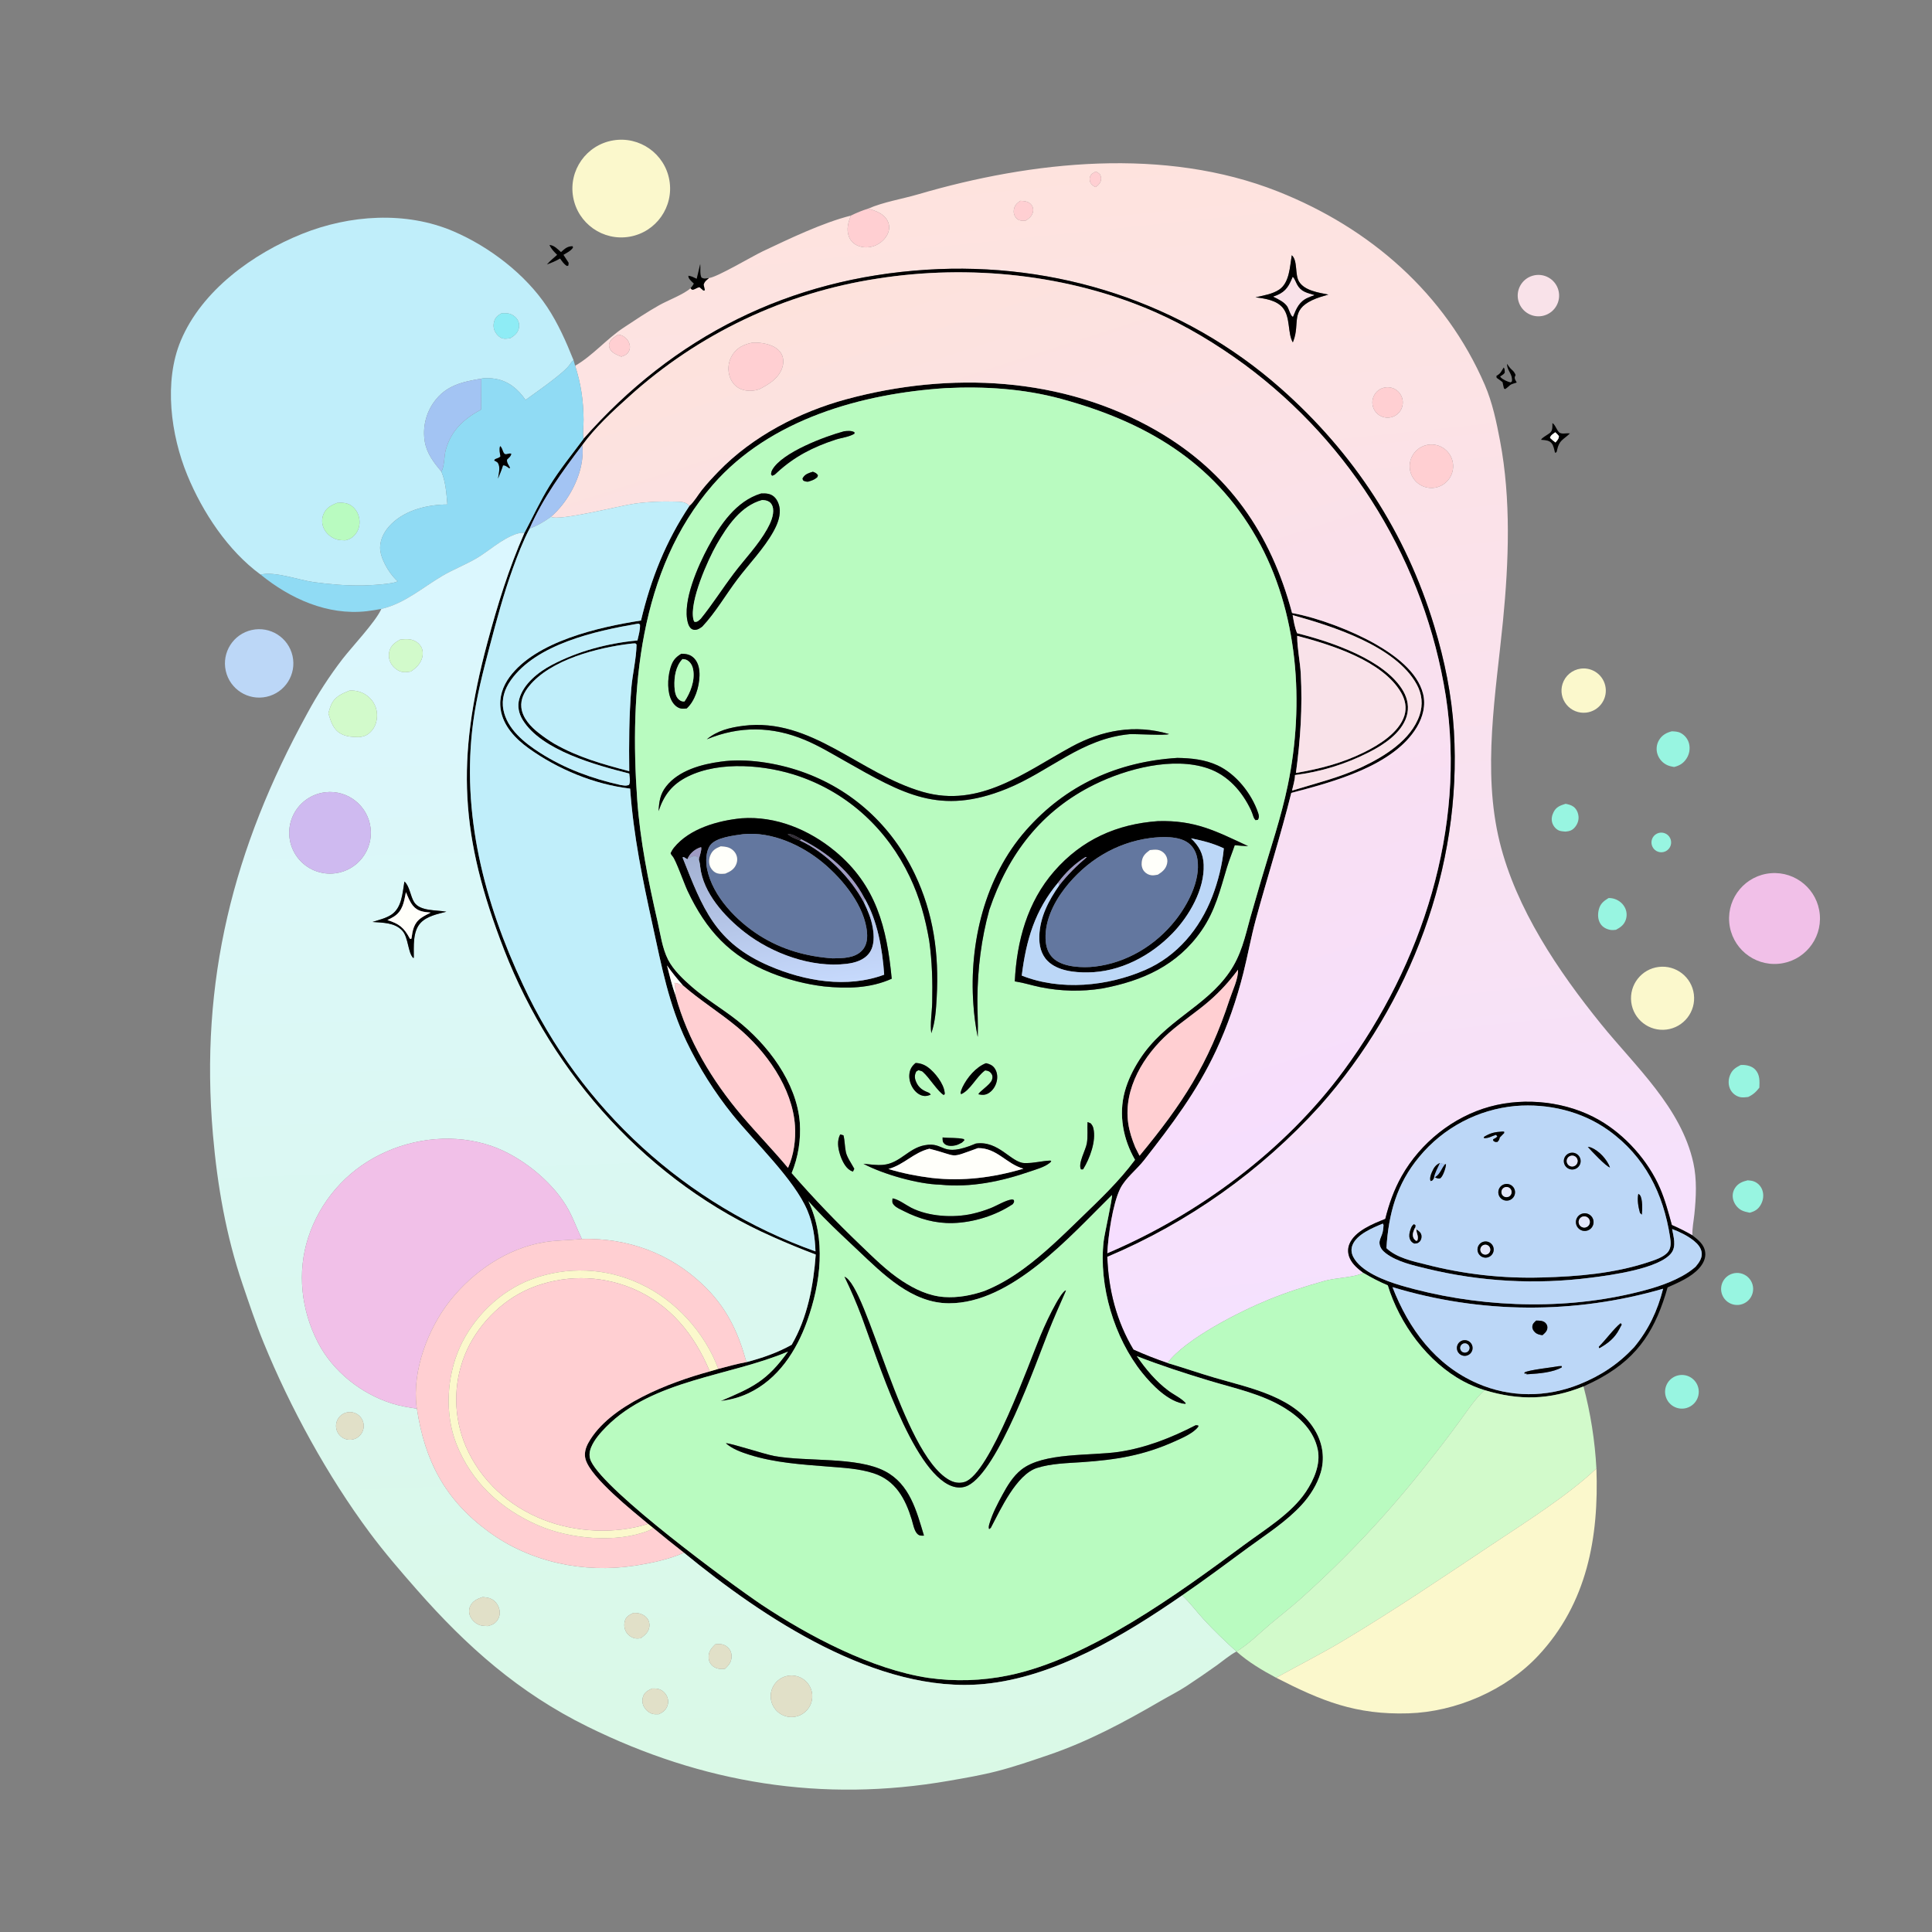 <svg width="1024" height="1024" viewBox="0 0 1024 1024" fill="none" xmlns="http://www.w3.org/2000/svg">
<rect x="0" y="0" width="1024" height="1024" fill="#808080" stroke="none"/>
<path d="M333.762 125.446C319.651 127.929 306.207 118.481 303.763 104.364C301.318 90.247 310.803 76.828 324.927 74.422C338.996 72.026 352.351 81.466 354.786 95.529C357.221 109.591 347.817 122.972 333.762 125.446Z" fill="#FBF8CC"/>
<path d="M460.219 110.551C468.415 107.006 477.996 105.521 486.582 103.005C547.092 85.271 617.348 77.745 677.317 101.491C726.057 120.789 766.002 155.468 786.974 203.997C791.03 213.383 793.155 223.66 795.057 233.672C800.935 264.616 799.686 297.763 796.624 329.006C792.868 367.326 785.497 408.259 794.861 446.295C803.577 481.698 825.93 514.765 848.591 542.77C866.749 565.209 890.996 586.934 897.5 616.304C899.45 625.109 898.972 634.616 898.057 643.52C897.68 647.185 896.851 651.096 897.014 654.763C893.447 652.712 889.892 650.91 886.113 649.279C884.305 642.688 882.543 636.046 879.83 629.756C873.551 615.204 861.426 601.631 847.695 593.712C830.695 583.907 808.583 581.371 789.699 586.542C770.127 591.902 752.891 605.748 742.949 623.333C738.897 630.5 736.212 638.093 734.228 646.058C727.799 648.613 718.007 652.481 715.215 659.4C714.207 661.899 714.347 664.52 715.457 666.956C716.963 670.26 719.856 672.57 722.691 674.708C722.42 674.816 722.15 674.928 721.878 675.032C715.851 677.323 708.29 677.161 701.93 678.938C691.977 681.717 681.923 684.945 672.353 688.856C657.243 695.032 628.269 709.595 618.799 722.418C612.674 720.339 606.652 717.969 600.754 715.314C591.733 700.29 587.476 683.506 586.886 666.085C629.872 647.935 668.365 620.598 699.664 585.992C747.477 532.114 774.961 459.54 770.592 387.306C769.447 368.385 765.667 350.038 760.185 331.931C745.165 282.327 717.543 240.058 678.721 205.801C627.065 160.219 559.668 138.592 491.059 142.965C418.474 147.591 357.226 178.141 309.221 232.699C308.757 229.547 309.344 225.646 309.309 222.408C309.201 212.282 307.935 203.478 304.836 193.859C314.212 188.474 321.417 179.694 330.528 173.664C336.704 169.576 342.929 165.413 349.382 161.769C353.746 159.305 362.651 155.905 365.985 152.77L366.736 153.516C368.155 153.741 369.129 152.372 370.806 152.226L372.856 154.024L373.59 153.833C373.394 152.84 373.167 151.855 372.939 150.868C373.511 149.049 374.38 148.597 375.797 147.362C379.979 146.976 398.896 135.737 404.255 133.205C418.317 126.562 436.059 118.025 450.95 114.283C449.599 117.9 448.506 121.454 449.895 125.288C450.698 127.505 452.34 129.172 454.481 130.137C457.332 131.421 460.706 131.383 463.597 130.251C466.709 129.032 469.518 126.545 470.723 123.383C471.511 121.314 471.453 119.055 470.435 117.076C468.376 113.072 464.201 111.82 460.219 110.551ZM580.778 90.916C579.344 91.749 578.322 92.058 577.72 93.75C577.314 94.891 577.596 96.466 578.358 97.427C578.995 98.231 579.776 98.714 580.676 99.163C582.283 98.046 583.44 96.908 583.608 94.841C583.686 93.871 583.339 93.177 582.949 92.327C582.229 91.72 581.648 91.283 580.778 90.916ZM540.778 106.438C538.938 107.724 537.679 108.939 537.354 111.259C537.134 112.835 537.53 114.231 538.538 115.475C539.423 116.568 540.622 116.946 541.983 116.994C542.586 117.015 543.23 116.92 543.826 116.856C545.559 115.578 547.114 114.391 547.539 112.15C547.783 110.864 547.489 109.602 546.67 108.576C545.147 106.668 543.029 106.559 540.778 106.438ZM684.666 135.282C683.65 141.207 683.491 149.81 678.021 153.489C674.421 155.909 669.597 156.617 665.437 157.584C670.409 158.205 676.611 159.074 679.98 163.222C684.029 168.206 682.409 176.693 685.224 181.469C685.333 181.195 685.447 180.922 685.552 180.645C689.103 171.231 683.875 164.639 695.441 159.115C698.182 157.806 701.148 156.991 704.052 156.13C698.962 155.105 691.505 154.098 688.52 149.278C686.207 145.544 687.927 138.133 684.666 135.282ZM327.743 177.358C325.931 178.436 323.782 179.616 323.014 181.725C322.564 182.96 322.801 184.121 323.438 185.23C324.566 187.194 327.326 188.245 329.298 189.038C331.182 188.412 332.641 187.758 333.476 185.818C334.109 184.348 333.947 182.706 333.258 181.297C332.463 179.673 330.798 178.145 329.048 177.634C328.577 177.497 328.248 177.452 327.743 177.358ZM734.331 205.321C731.456 205.722 729.018 207.637 727.948 210.336C726.877 213.034 727.34 216.1 729.158 218.363C730.977 220.626 733.871 221.737 736.737 221.272C741.1 220.565 744.081 216.478 743.422 212.107C742.763 207.736 738.709 204.71 734.331 205.321ZM758.042 235.608C753.694 235.846 749.851 238.515 748.11 242.508C746.516 246.164 746.926 250.384 749.195 253.665C751.463 256.945 755.267 258.819 759.25 258.619C765.615 258.299 770.511 252.872 770.177 246.508C769.843 240.144 764.406 235.26 758.042 235.608Z" fill="url(#paint0_linear_2293_65315)"/>
<path d="M580.675 99.161C579.775 98.712 578.994 98.229 578.357 97.425C577.595 96.464 577.313 94.888 577.719 93.748C578.321 92.056 579.343 91.747 580.777 90.914C581.647 91.281 582.228 91.718 582.948 92.325C583.338 93.175 583.685 93.868 583.607 94.838C583.439 96.906 582.282 98.043 580.675 99.161Z" fill="#FFCFD2"/>
<path d="M543.826 116.855C543.23 116.919 542.586 117.014 541.983 116.993C540.622 116.945 539.423 116.568 538.538 115.475C537.53 114.231 537.134 112.835 537.354 111.259C537.679 108.939 538.938 107.724 540.778 106.438C543.029 106.558 545.147 106.668 546.67 108.576C547.489 109.602 547.783 110.864 547.539 112.15C547.114 114.391 545.559 115.577 543.826 116.855Z" fill="#FFCFD2"/>
<path d="M450.949 114.283C454.012 112.791 456.961 111.556 460.218 110.551C464.2 111.82 468.375 113.072 470.434 117.076C471.452 119.055 471.51 121.314 470.722 123.383C469.517 126.545 466.708 129.032 463.596 130.251C460.705 131.383 457.331 131.421 454.48 130.137C452.339 129.172 450.697 127.505 449.894 125.288C448.505 121.454 449.598 117.9 450.949 114.283Z" fill="#FFCFD2"/>
<path d="M303.992 190.938C303.058 191.599 302.696 192.163 302.093 193.089C299.044 197.768 283.608 208.229 278.567 211.991C274.702 206.411 269.77 202.101 262.873 200.847C260.628 200.439 257.368 200.161 255.109 200.681C245.091 202.349 236.34 204.231 229.98 213.112C225.632 219.208 223.897 226.787 225.161 234.168C226.308 240.529 229.908 245.126 233.938 249.956C236.212 255.169 236.629 261.753 237.125 267.385C226.806 267.437 215.193 270.172 207.57 277.588C204.176 280.89 201.551 285.244 201.462 290.084C201.36 295.585 205.876 303.268 209.748 307.133C210.257 307.642 210.284 307.638 210.779 307.998C209.253 309.577 195.411 310.256 192.481 310.307C183.746 310.461 174.9 309.706 166.249 308.532C158.292 307.452 145.723 302.699 138.12 304.546C120.824 291.905 107.378 271.51 99.292 251.879C90.527 230.602 86.702 202.238 95.846 180.489C107.046 153.849 134.072 134.413 160.164 123.937C185.332 113.832 215.207 111.799 240.401 122.631C259.375 130.789 278.439 145.294 289.991 162.687C295.816 171.458 300.093 181.187 303.992 190.938ZM265.873 166.025C263.771 167.188 262.475 168.184 261.853 170.63C261.372 172.526 261.595 174.487 262.609 176.166C263.436 177.536 264.842 178.966 266.444 179.374C267.704 179.695 269.225 179.404 270.5 179.247C272.759 177.854 274.509 176.44 275.055 173.707C275.406 171.952 274.945 170.245 273.852 168.842C272.647 167.295 270.717 166.23 268.76 166.051C267.806 165.964 266.83 165.999 265.873 166.025ZM178.646 266.551C175.432 267.859 172.919 269.108 171.495 272.451C170.482 274.841 170.511 277.546 171.575 279.914C172.765 282.621 175.216 284.747 177.981 285.748C179.567 286.322 181.356 286.342 183.027 286.372C185.517 285.889 187.264 284.689 188.748 282.619C190.457 280.236 190.921 277.195 190.317 274.354C189.765 271.758 188.26 269.346 186.021 267.879C183.723 266.372 181.287 266.382 178.646 266.551Z" fill="#C0EEFA"/>
<path d="M295.297 135.072C293.654 133.398 292.172 132.012 291.233 129.816C293.813 130.07 295.486 131.99 297.343 133.616C299.341 131.838 300.727 130.45 303.557 130.505L303.688 131.264C302.536 133.018 300.411 133.997 298.648 135.064L301.385 139.269C301.435 139.65 301.275 140.379 301.225 140.771L300.479 140.977C298.854 140.001 297.944 138.527 296.841 137.018C294.579 138.364 292.33 139.276 289.877 140.183C291.508 138.297 293.426 136.712 295.297 135.072Z" fill="black"/>
<path d="M665.436 157.583C669.596 156.616 674.42 155.908 678.02 153.488C683.49 149.809 683.649 141.206 684.665 135.281C687.926 138.132 686.206 145.543 688.519 149.277C691.504 154.097 698.961 155.104 704.051 156.129C701.147 156.99 698.181 157.805 695.44 159.114C683.874 164.638 689.102 171.23 685.551 180.644C685.446 180.921 685.332 181.194 685.223 181.468C682.408 176.692 684.028 168.205 679.979 163.221C676.61 159.073 670.408 158.204 665.436 157.583ZM685.183 146.816C683.313 151.319 681.745 154.419 677.002 156.433C676.307 156.728 675.605 156.98 674.893 157.232C677.59 158.569 680.762 159.972 682.454 162.596C683.034 163.495 684.376 168.062 685.324 167.778C687.104 163.332 688.598 159.752 693.278 157.694C694.362 157.217 695.479 156.812 696.59 156.408C692.503 155.183 689.536 154.743 687.359 150.699C686.718 149.509 686.164 147.723 685.183 146.816Z" fill="black"/>
<path d="M371.127 139.938C371.399 142.155 370.83 145.17 371.795 147.1C373.289 147.97 374.112 147.572 375.796 147.361C374.379 148.596 373.51 149.048 372.938 150.867C373.166 151.854 373.393 152.838 373.589 153.831L372.855 154.023L370.805 152.225C369.128 152.371 368.154 153.74 366.735 153.515L365.984 152.769C366.681 151.949 367.275 151.267 367.74 150.286C367.149 149.736 366.527 149.185 365.996 148.577C365.295 147.776 364.806 147.242 364.846 146.144C366.45 146.305 367.825 147.085 369.264 147.762C369.853 145.146 370.474 142.537 371.127 139.938Z" fill="black"/>
<path d="M309.22 232.697C357.225 178.139 418.473 147.589 491.058 142.963C559.667 138.59 627.064 160.217 678.72 205.799C717.542 240.056 745.164 282.325 760.184 331.929C765.666 350.036 769.446 368.383 770.591 387.304C774.96 459.538 747.476 532.112 699.663 585.99C668.364 620.596 629.871 647.933 586.885 666.083C587.475 683.504 591.732 700.288 600.753 715.312C606.651 717.967 612.673 720.337 618.798 722.416C627.268 724.893 635.595 727.813 644.059 730.291C662.709 735.751 687.255 740.375 697.506 759.006C701.165 765.656 702.174 773.267 699.985 780.57C698.116 786.807 694.433 792.659 690.071 797.452C681.907 806.424 671.214 813.202 661.483 820.346C649.893 828.856 638.463 837.429 626.59 845.564C596.084 866.671 559.122 888.987 521.505 892.557C465.043 897.915 404.373 857.348 362.493 822.959C356.974 818.674 351.531 814.292 346.166 809.817L343.492 807.674C335.3 800.828 313.293 783.383 310.382 773.54C309.479 770.486 310.352 767.428 311.853 764.718C322.953 744.685 354.951 732.677 376.205 726.874L380.716 725.545C385.749 724.251 390.794 722.803 395.91 721.886C404.041 719.749 412.263 716.893 419.605 712.753C427.998 698.412 431.144 681.292 432.359 664.938C424.763 662.071 417.253 658.982 409.838 655.677C344.056 626.78 293.029 569.967 267.173 503.398C243.806 443.235 241.64 402.779 258.318 340.635C263.681 320.651 269.579 301.506 277.914 282.532C282.395 274.101 286.268 265.573 291.329 257.428C296.664 248.844 303.179 240.806 309.22 232.697ZM308.623 235.943C298.193 249.644 287.587 264.262 280.699 280.146C277.236 286.814 274.435 294.016 271.881 301.079C266.953 314.708 263.194 328.729 259.507 342.735C256.018 355.989 252.595 369.223 250.786 382.828C244.36 431.145 256.701 478.373 277.195 521.932C307.849 587.912 363.699 638.831 432.223 663.272C431.988 655.852 430.855 648.557 427.969 641.675C421.048 625.17 399.998 605.36 388.227 590.736C378.664 578.827 370.496 565.862 363.884 552.094C354.519 532.526 350.621 512.024 346.034 491.003C340.643 466.298 335.776 443.299 333.98 417.981C315.036 415.77 295.561 407.69 280.119 396.555C273.153 391.532 266.571 384.647 265.33 375.788C264.465 369.613 266.446 363.743 270.099 358.795C284.087 339.846 317.598 332.321 339.743 328.892C344.968 306.879 352.865 286.96 365.43 268.115C367.798 266.099 370.034 262.183 372.027 259.685C374.78 256.232 377.801 253.003 380.871 249.831C398.818 231.288 423.749 218.308 448.639 211.587C503.464 196.782 563.285 199.481 613.229 228.374C651.22 250.352 673.583 282.828 684.829 324.908C698.85 327.495 716.784 334.358 729.063 341.393C738.991 347.081 751.299 355.928 754.254 367.705C755.794 373.844 754.158 380.007 750.989 385.345C738.733 405.993 706.341 414.509 684.414 420.257C678.801 442.863 671.712 464.901 665.614 487.349C663.074 496.703 661.365 506.285 659.011 515.691C655.52 529.643 650.593 543.874 644.494 556.917C634.324 578.663 621.018 596.182 606.355 614.964C602.476 619.933 596.441 624.475 593.675 630.126C589.719 638.208 587.328 655.164 586.902 664.237C635.283 643.668 680.963 609.825 712.246 567.364C753.771 511 777.072 439.033 766.31 368.916C755.145 298.636 716.834 235.55 659.621 193.234C644.775 182.384 628.834 172.694 611.972 165.303C566.573 145.403 513.777 139.969 465.011 147.673C415.904 155.168 370.09 176.954 333.283 210.314C324.686 217.996 315.408 226.622 308.623 235.943ZM685.137 326.039C685.722 329.249 686.205 332.632 687.514 335.631C705.332 340.062 734.199 349.704 743.742 366.288C746.135 370.445 746.963 375.082 745.539 379.72C742.842 388.505 733.381 394.788 725.588 398.709C713.323 405.001 700.049 409.091 686.371 410.795C686.391 413.342 685.347 416.509 684.803 419.035C697.277 415.189 709.84 412.202 721.715 406.62C733.634 401.018 747.976 392.254 752.419 378.999C754.275 373.461 753.718 367.892 750.919 362.777C739.765 342.391 706.273 331.906 685.137 326.039ZM686.867 409.678C699.549 407.504 711.372 404.488 722.985 398.741C730.899 394.825 741.595 388.254 744.368 379.281C745.685 375.023 744.778 370.795 742.567 367.01C732.763 350.223 705.514 341.708 687.545 337.013C687.545 337.161 687.542 337.309 687.543 337.457C687.587 344.022 689.078 350.61 689.435 357.182C690.394 374.859 689.242 392.161 686.867 409.678ZM361.935 522.271C358.938 518.856 356.153 515.413 353.522 511.708C354.932 517.039 356.172 522.498 358.059 527.683C364.51 551.297 377.486 572.851 393.282 591.454C401.219 600.802 409.809 609.606 417.659 619.013C420.711 612.301 421.837 604.077 421.362 596.755C420.045 576.457 405.81 556.803 390.598 544.234C381.299 536.55 371.086 530.24 361.935 522.271ZM501.281 205.708C456.757 208.604 408.214 222.131 377.882 256.903C338.584 301.955 333.657 366.61 337.727 423.745C339.298 445.795 343.625 466.991 348.54 488.498C350.034 495.037 351.029 502.63 354.09 508.626C356.898 514.126 362.172 519.075 366.772 523.085C374.227 529.582 382.792 534.599 390.55 540.695C406.848 553.502 422.248 573.648 423.924 595.003C424.55 604.135 423.074 613.29 419.609 621.762C431.277 635.184 443.318 647.689 456.165 659.992C463.103 666.637 470.039 673.598 478.102 678.885C484.836 683.3 492.303 686.874 500.435 687.447C507.628 687.955 514.84 686.572 521.638 684.287C529.108 681.304 535.895 677.277 542.395 672.547C553.233 664.661 562.992 655.086 572.6 645.775C582.822 635.869 593.058 626.2 601.577 614.735C595.306 603.825 592.81 590.928 596.127 578.644C597.763 572.587 600.591 566.877 603.974 561.614C617.349 540.811 638.736 533.965 651.618 515.25C657.918 506.098 659.822 496.781 662.708 486.291C664.558 479.768 666.444 473.255 668.366 466.752C673.286 449.963 679.026 433.289 682.568 416.14C691.495 372.925 688.172 323.999 666.059 285.105C642.793 244.183 606.422 223.372 562.406 211.403C542.567 206.008 521.754 204.698 501.281 205.708ZM337.572 330.655C315.601 334.432 284.243 341.376 270.708 360.582C267.424 365.243 265.713 370.483 266.812 376.183C268.783 386.411 277.965 393.728 286.249 399.02C299.413 407.431 313.598 412.604 328.78 416.043C330.576 416.285 331.689 416.684 333.386 415.987C334.251 414.278 333.68 411.846 333.502 409.986C316.055 405.607 286.919 397.73 277.044 381.576C274.949 378.149 274.135 374.288 275.249 370.374C277.532 362.348 285.396 356.156 292.47 352.433C306.457 345.073 322.16 340.911 337.855 339.458C338.468 336.722 339.35 333.877 339.205 331.061C338.292 330.35 338.826 330.522 337.572 330.655ZM334.138 341.184C316.763 343.278 291.761 349.572 280.329 363.777C277.792 366.929 275.906 370.731 276.317 374.877C276.881 380.557 281.336 385.229 285.648 388.59C288.194 390.575 290.936 392.481 293.705 394.144C306.541 401.475 319.342 404.984 333.514 408.756C333.335 394.013 333.398 379.477 334.612 364.765C335.246 357.087 337.261 349.268 337.383 341.606L336.753 341.009C335.903 341.061 334.973 341.039 334.138 341.184ZM656.167 513.971C651.694 520.011 646.985 525.218 641.334 530.188C634.372 536.309 626.537 541.319 619.59 547.439C606.294 559.151 595.36 576.964 597.978 595.322C598.619 599.813 600.015 603.952 601.731 608.132L603.986 612.582C626.821 584.965 640.464 564.041 651.7 529.75C653.186 525.214 656.409 518.691 656.167 513.971ZM589.355 633.418C567.247 655.177 536.183 690.845 502.967 690.77C483.323 690.725 468.147 675.456 454.805 662.837C448.666 657.031 442.422 651.277 436.511 645.239C433.772 642.441 431.04 639.597 428.468 636.644C437.969 656.808 435.083 679.868 427.762 700.283C422.095 716.085 412.378 731.053 396.727 738.435C391.939 740.693 387.181 741.935 381.94 742.575C398.935 735.335 406.457 732 417.639 716.377C386.638 729.509 346.104 731.212 321.321 756.263C318.254 759.363 314.948 763.088 313.296 767.172C312.28 769.682 312.115 772.14 313.315 774.598C321.255 790.861 386.25 838.759 403.69 850.544C428.78 867.203 462.089 884.825 492.134 889.32C506.191 891.311 520.486 890.873 534.396 888.024C576.874 879.427 624.864 844.433 659.372 818.852C670.429 810.655 684.405 802.279 692.16 790.666C696.405 784.308 700.038 776.07 698.438 768.321C696.412 758.506 689.234 751.46 681.018 746.363C668.789 738.776 654.249 735.827 640.62 731.693C627.759 727.793 615.071 723.688 602.552 718.79C607.351 725.701 612.608 732.081 619.403 737.135C622.224 739.234 626.323 741.099 628.556 743.733L628.176 744.168C619.385 743.239 610.614 734.153 605.379 727.621C590.543 709.11 582.266 681.459 584.962 657.862C585.418 653.868 589.665 635.337 589.355 633.418Z" fill="black"/>
<path d="M308.624 235.942C315.409 226.621 324.687 217.995 333.284 210.313C370.091 176.953 415.905 155.167 465.012 147.672C513.778 139.968 566.574 145.402 611.973 165.302C628.835 172.693 644.776 182.383 659.622 193.233C716.835 235.549 755.146 298.635 766.311 368.915C777.073 439.032 753.772 510.999 712.247 567.363C680.964 609.824 635.284 643.667 586.903 664.236C587.329 655.163 589.72 638.207 593.676 630.125C596.442 624.474 602.477 619.932 606.356 614.963C621.019 596.181 634.325 578.662 644.495 556.916C650.594 543.873 655.521 529.642 659.012 515.69C661.366 506.284 663.075 496.702 665.615 487.348C671.713 464.9 678.802 442.862 684.415 420.256C706.342 414.508 738.734 405.992 750.99 385.344C754.159 380.006 755.795 373.843 754.255 367.704C751.3 355.927 738.992 347.08 729.064 341.392C716.785 334.357 698.851 327.494 684.83 324.907C673.584 282.827 651.221 250.351 613.23 228.373C563.286 199.48 503.465 196.781 448.64 211.586C423.75 218.307 398.819 231.287 380.872 249.83C377.802 253.002 374.781 256.231 372.028 259.684C370.035 262.182 367.799 266.098 365.431 268.114C363.288 265.828 360.749 265.951 357.759 265.855C350.729 265.63 343.41 265.954 336.447 266.917C328.601 268.003 296.297 276.347 292.018 273.916C294.247 271.946 296.224 269.89 298.065 267.549C304.741 259.063 309.901 246.921 308.624 235.942ZM398.889 181.593C394.482 182.491 390.902 184.015 388.324 187.89C386.22 191.085 385.563 195.02 386.514 198.725C387.239 201.635 388.991 204.266 391.646 205.736C394.587 207.363 398.537 207.488 401.715 206.515C401.989 206.431 402.26 206.337 402.532 206.248C407.494 203.715 412.564 200.655 414.538 195.09C415.41 192.631 415.434 189.837 414.148 187.515C412.556 184.64 409.441 183.167 406.39 182.357C403.924 181.703 401.429 181.515 398.889 181.593Z" fill="url(#paint1_linear_2293_65315)"/>
<path d="M818.404 167.236C812.572 168.9 806.496 165.519 804.836 159.686C803.176 153.852 806.561 147.778 812.396 146.122C818.224 144.469 824.291 147.85 825.949 153.677C827.607 159.504 824.23 165.573 818.404 167.236Z" fill="#F9E2E9"/>
<path d="M674.893 157.232C675.605 156.98 676.307 156.728 677.002 156.433C681.745 154.419 683.313 151.319 685.183 146.816C686.164 147.723 686.718 149.509 687.359 150.699C689.536 154.743 692.503 155.183 696.59 156.408C695.479 156.812 694.362 157.217 693.278 157.694C688.598 159.752 687.104 163.332 685.324 167.778C684.376 168.062 683.034 163.495 682.454 162.596C680.762 159.972 677.59 158.569 674.893 157.232Z" fill="#F9E2E9"/>
<path d="M270.501 179.244C269.226 179.401 267.705 179.692 266.445 179.371C264.843 178.963 263.437 177.533 262.61 176.163C261.596 174.484 261.373 172.523 261.854 170.627C262.476 168.181 263.772 167.185 265.874 166.022C266.831 165.996 267.807 165.961 268.761 166.048C270.718 166.227 272.648 167.292 273.853 168.839C274.946 170.242 275.407 171.949 275.056 173.704C274.51 176.437 272.76 177.851 270.501 179.244Z" fill="#8EECF5"/>
<path d="M329.298 189.035C327.326 188.242 324.566 187.191 323.438 185.227C322.801 184.118 322.564 182.957 323.014 181.722C323.782 179.613 325.931 178.433 327.743 177.355C328.248 177.449 328.577 177.494 329.048 177.631C330.798 178.142 332.463 179.67 333.258 181.294C333.947 182.703 334.109 184.345 333.476 185.815C332.641 187.755 331.182 188.409 329.298 189.035Z" fill="#FFCFD2"/>
<path d="M402.53 206.25C402.258 206.339 401.987 206.433 401.713 206.517C398.535 207.49 394.585 207.365 391.644 205.738C388.989 204.268 387.237 201.637 386.512 198.727C385.561 195.022 386.218 191.087 388.322 187.892C390.9 184.017 394.48 182.493 398.887 181.595C401.427 181.517 403.922 181.705 406.388 182.359C409.439 183.169 412.554 184.642 414.146 187.517C415.432 189.839 415.408 192.633 414.536 195.092C412.562 200.657 407.492 203.717 402.53 206.25Z" fill="#FFCFD2"/>
<path d="M278.568 211.99C283.609 208.228 299.045 197.768 302.094 193.089C302.697 192.163 303.059 191.599 303.993 190.938L304.835 193.858C307.934 203.477 309.2 212.282 309.308 222.408C309.343 225.646 308.756 229.547 309.22 232.699C303.179 240.808 296.664 248.846 291.329 257.43C286.268 265.575 282.395 274.103 277.914 282.534C274.482 281.754 268.346 285.264 265.381 287.16C260.854 290.057 256.71 293.535 252.037 296.211C246.343 299.472 240.169 301.87 234.511 305.189C223.962 311.377 214.406 319.936 202.117 322.74C199.508 323.213 196.871 323.677 194.235 323.969C173.546 326.259 153.842 317.323 138.121 304.546C145.724 302.699 158.293 307.451 166.25 308.531C174.901 309.705 183.747 310.46 192.482 310.306C195.412 310.255 209.254 309.576 210.78 307.997C210.285 307.637 210.258 307.642 209.749 307.133C205.877 303.268 201.361 295.584 201.463 290.083C201.552 285.243 204.177 280.889 207.571 277.587C215.194 270.171 226.807 267.436 237.126 267.384C236.63 261.752 236.213 255.168 233.939 249.955C235.664 247.012 235.307 241.744 236.293 238.311C239.28 227.918 245.779 222.097 254.999 217.057L255.11 200.68C257.369 200.16 260.629 200.438 262.874 200.846C269.771 202.1 274.703 206.41 278.568 211.99ZM265.06 236.44C264.483 238.331 264.912 239.97 265.244 241.88C264.32 243.175 262.085 242.864 261.978 244.118C263.333 244.799 263.875 244.892 264.372 246.43C265.054 248.537 264.268 251.538 263.94 253.695C264.897 251.367 265.876 249.067 266.613 246.658C266.763 246.656 266.914 246.633 267.062 246.652C268.146 246.789 269.128 247.66 270.003 248.274L270.291 247.82C269.593 246.487 268.423 245.021 268.765 243.553C269.721 242.56 270.824 241.882 270.968 240.484C269.365 239.931 267.997 241.672 266.996 240.051C266.238 238.824 266.26 237.403 265.06 236.44Z" fill="#90DBF4"/>
<path d="M793.111 199.245C795.407 197.95 795.655 196.98 796.966 194.792C797.669 195.485 797.485 196.525 797.554 197.492C797.104 198.216 796.668 198.545 795.956 198.982L795.121 199.488C795.25 199.695 795.335 199.937 795.508 200.109C796.627 201.219 799.158 202.393 800.668 202.676L801.346 202.151C801.832 198.513 799.165 196.832 798.811 193.71C798.777 193.412 798.762 193.111 798.737 192.812C799.477 193.852 800.183 194.951 801.129 195.815C802.231 196.819 802.746 197.359 803.295 198.759C803.199 198.976 802.896 199.632 802.859 199.842C802.663 200.951 803.395 201.787 803.903 202.725C799.272 204.164 801.225 203.771 797.803 206.231L797.12 205.884C796.897 205.057 796.706 204.254 796.553 203.41L796.41 202.592C795.392 201.741 794.343 200.995 793.248 200.251L793.111 199.245Z" fill="black"/>
<path d="M233.938 249.955C229.908 245.125 226.308 240.528 225.161 234.167C223.897 226.786 225.632 219.207 229.98 213.111C236.34 204.23 245.091 202.348 255.109 200.68L254.998 217.057C245.778 222.097 239.279 227.917 236.292 238.31C235.306 241.743 235.663 247.012 233.938 249.955Z" fill="#A3C4F3"/>
<path d="M736.737 221.272C733.871 221.737 730.977 220.626 729.158 218.363C727.34 216.1 726.877 213.034 727.948 210.336C729.018 207.637 731.456 205.722 734.331 205.321C738.709 204.71 742.763 207.736 743.422 212.107C744.081 216.478 741.1 220.565 736.737 221.272Z" fill="#FFCFD2"/>
<path d="M419.608 621.762C423.073 613.29 424.549 604.135 423.923 595.003C422.247 573.648 406.847 553.502 390.549 540.695C382.791 534.599 374.226 529.582 366.771 523.085C362.171 519.075 356.897 514.126 354.089 508.626C351.028 502.63 350.033 495.037 348.539 488.498C343.624 466.991 339.297 445.795 337.726 423.745C333.656 366.61 338.583 301.955 377.881 256.903C408.213 222.131 456.756 208.604 501.28 205.708C521.753 204.698 542.566 206.008 562.405 211.403C606.421 223.372 642.792 244.183 666.058 285.105C688.171 323.999 691.494 372.925 682.567 416.14C679.025 433.289 673.285 449.963 668.365 466.752C666.443 473.255 664.557 479.768 662.707 486.291C659.821 496.781 657.917 506.098 651.617 515.25C638.735 533.965 617.348 540.811 603.973 561.614C600.59 566.877 597.762 572.587 596.126 578.644C592.809 590.928 595.305 603.825 601.576 614.735C593.057 626.2 582.821 635.869 572.599 645.775C562.991 655.086 553.232 664.661 542.394 672.547C535.894 677.277 529.107 681.304 521.637 684.287C514.839 686.572 507.627 687.955 500.434 687.447C492.302 686.874 484.835 683.3 478.101 678.885C470.038 673.598 463.102 666.637 456.164 659.992C443.317 647.689 431.276 635.184 419.608 621.762ZM447.393 228.586C437.422 231.243 414.608 239.748 409.356 248.981C408.906 249.773 408.772 250.403 408.657 251.293L409.199 252.154C410.516 251.838 410.843 251.386 411.819 250.48C421.077 241.942 430.888 236.957 442.819 233.04C445.925 232.02 450.157 231.591 452.882 229.861L452.88 229.113C451.372 228.156 449.103 228.384 447.393 228.586ZM430.849 250.036C428.8 250.652 426.816 251.227 425.617 253.141C425.506 253.317 425.427 253.51 425.332 253.695C425.613 254.43 425.48 254.634 426.262 254.952C426.964 255.237 427.453 255.288 428.195 255.319C430.231 254.721 431.674 254.317 433.241 252.847L433.523 251.882C432.635 250.681 432.254 250.61 430.849 250.036ZM403.42 261.55C390.074 265.569 381.613 278.31 375.307 290.006C370.104 299.656 361.477 318.867 364.577 330.03C364.923 331.277 365.49 332.655 366.635 333.368C367.509 333.914 368.492 333.942 369.465 333.661C370.415 333.387 371.399 332.717 372.189 332.127C379.311 324.527 384.574 315.28 390.84 306.986C397.119 298.677 404.841 290.814 409.912 281.713C411.818 278.292 413.441 274.395 413.303 270.412C413.215 267.91 412.151 264.923 410.215 263.237C408.265 261.539 405.888 261.439 403.42 261.55ZM361.14 346.503C357.539 348.602 356.217 350.766 355.136 354.798C353.811 359.743 353.562 367.051 356.115 371.578C357.137 373.392 358.821 375.134 360.948 375.531C361.927 375.714 362.993 375.579 363.978 375.484C368.391 371.423 370.567 364.153 370.747 358.251C370.846 355.032 370.298 351.467 368.017 349.024C366.089 346.958 363.843 346.511 361.14 346.503ZM394.024 384.685C386.902 385.606 380.284 387.175 374.603 391.855C391.999 384.67 409.318 384.911 426.707 392.214C433.937 395.251 440.705 399.317 447.519 403.175C478.565 420.753 498.067 432.453 533.516 418.092C556.39 408.825 573.102 391.482 598.876 389.106C602.491 388.979 617.855 389.917 619.607 389.069C601.603 383.763 584.115 386.965 567.878 395.811C542.985 409.374 519.264 428.367 489.174 419.74C455.473 410.077 430.175 380.176 394.024 384.685ZM624.014 401.708C592.34 403.706 564.904 416.067 543.743 440.148C521.966 464.931 513.602 499.821 515.904 532.238C516.289 538.066 517.058 543.861 518.208 549.587L518.232 549.017C518.477 542.477 517.976 535.902 518.039 529.352C518.194 513.305 520.078 497.694 524.369 482.213C534.328 452.806 551.853 429.683 580.178 415.767C597.101 407.453 621.74 400.899 640.28 407.268C650.85 410.9 658.407 419.515 663.076 429.45C663.576 430.513 663.922 431.637 664.304 432.745C664.592 433.584 664.881 434.053 665.485 434.698L666.742 434.498C667.456 433.128 667.306 432.246 666.815 430.79C663.396 420.649 655.117 410.195 645.305 405.662C638.563 402.547 631.368 401.821 624.014 401.708ZM382.099 403.682C371.929 405.019 359.723 408.318 353.082 416.806C349.842 420.948 349.375 424.833 349.044 429.901C351.969 421.241 356.299 415.667 364.544 411.579C381.628 403.107 406.221 405.407 423.694 411.492C449.938 420.633 470.323 439.748 482.221 464.732C487.451 475.715 490.461 486.69 492.508 498.618C494.053 509.458 494.334 520.482 494.087 531.42C493.971 536.531 492.916 542.62 493.605 547.613C495.749 541.51 496.111 535.025 496.469 528.61C497.749 505.707 494.816 484.163 484.859 463.296C472.552 437.506 451.584 418.226 424.512 408.846C411.799 404.442 395.501 401.747 382.099 403.682ZM392.992 433.708C380.608 434.909 365.429 439.135 357.225 449.28C356.497 450.181 355.95 451.173 355.44 452.208C355.736 452.95 355.943 453.258 356.494 453.849C358.175 455.65 362.718 468.526 364.395 472.088C374.259 493.027 386.914 506.915 408.662 515.637C417.674 519.251 427.121 521.667 436.761 522.824C449.034 524.048 461.17 523.89 472.631 518.747C470.041 491.731 464.44 469.237 442.606 451.158C428.801 439.728 411.149 432.388 392.992 433.708ZM613.755 435.211C591.863 436.773 573.377 445.041 558.786 461.743C544.51 478.084 538.895 498.849 537.861 520.159L538.422 520.241C542.77 520.921 546.962 522.296 551.269 523.18C562.082 525.411 573.211 525.663 584.114 523.923C605.619 519.892 624.072 511.667 636.841 493.181C644.079 482.703 646.683 471.769 650.28 459.838C651.487 455.835 653.106 451.937 654.447 447.973C656.807 448.184 659.154 448.412 661.525 448.463C644.231 440.39 633.411 434.665 613.755 435.211ZM485.287 563.402C483.369 564.977 482.311 566.645 482.007 569.149C481.65 572.092 482.656 575.286 484.477 577.601C485.815 579.302 487.733 580.718 489.951 580.886C491.132 580.975 492.279 580.66 493.323 580.139C492.557 579.143 492.223 579.136 491.082 578.665C488.259 577.499 486.414 575.765 485.336 572.856C484.691 571.117 484.778 569.618 485.59 567.958L486.757 567.222C487.476 567.396 488.097 567.559 488.782 567.846C488.945 567.984 489.11 568.12 489.272 568.26C492.483 571.043 497.389 578.982 500.259 580.383C500.885 579.586 500.784 579.996 500.67 578.935C500.175 574.31 495.439 568.313 491.831 565.683C489.866 564.251 487.719 563.485 485.287 563.402ZM522.619 563.508C517.293 565.487 512.585 571.191 510.146 576.241C509.68 577.206 509.381 578.141 509.105 579.172L509.397 579.943C514.276 577.863 517.488 570.706 521.942 567.468C522.005 567.422 522.066 567.373 522.128 567.326C523.655 567.479 524.65 567.82 525.55 569.216C526.217 570.252 526.125 571.274 525.744 572.391C524.839 575.048 518.385 578.961 518.646 580.014C520.72 580.43 522.247 580.48 524.1 579.314C526.348 577.899 527.861 575.356 528.362 572.784C528.811 570.475 528.492 567.983 527.069 566.058C525.943 564.535 524.428 563.927 522.619 563.508ZM576.414 594.719C576.218 598.412 576.672 602.333 576.057 605.964C575.438 609.615 571.242 616.692 572.934 619.773C573.316 619.786 573.726 619.883 574.08 619.739C577.583 614.07 581.097 604.738 579.516 598.046C579.25 596.918 578.808 596.264 578.072 595.392L576.414 594.719ZM445.315 601.256C443.588 604.688 444.101 608.293 445.225 611.884C446.116 614.73 447.926 618.726 450.617 620.301C451.174 620.627 451.52 620.741 452.092 620.965L452.794 619.483C451.417 616.905 448.96 613.489 448.344 610.681C447.701 607.753 447.798 604.686 447.063 601.756L445.315 601.256ZM499.597 602.859C499.632 604.404 499.416 605.237 500.746 606.367C502.195 607.598 504.821 607.465 506.558 607.031C507.708 606.744 508.79 606.15 509.837 605.607L511.14 604.37L510.857 603.74C507.399 602.876 503.229 603.299 499.597 602.859ZM517.231 606.102C498.293 614.131 501.126 604.872 489.974 607.021C481.35 608.683 477.012 616.566 468.092 617.389C464.661 617.706 461.044 617.137 457.62 616.82C468.1 622.378 486.572 627.649 498.378 627.903C514.544 629.57 530.841 626.142 546.082 620.857C549.357 619.721 553.551 618.614 556.286 616.415C556.703 616.08 556.785 615.967 557.187 615.554L556.755 615.126C552.283 615.277 548.019 616.552 543.517 616.45C543.32 616.446 543.124 616.455 542.927 616.447C535.766 616.159 529.333 604.389 517.231 606.102ZM473.07 635.157C472.924 636.762 472.678 637.449 473.861 638.743C475.148 640.152 477.413 641.075 479.091 641.927C487.222 646.052 495.787 648.494 504.97 648.254C515.871 647.969 527.729 644.281 536.8 638.217C537.409 637.195 537.613 637.29 537.383 636.05C537.032 635.95 536.694 635.715 536.331 635.75C533.192 636.048 528.23 639.082 525.142 640.304C521.95 641.566 518.666 642.583 515.32 643.346C505.321 645.603 492.145 644.834 482.935 640.11C479.982 638.595 476.288 635.701 473.07 635.157Z" fill="#B9FBC0"/>
<path d="M825.104 239.382C824.645 239.996 824.951 239.801 824.169 239.939C823.81 238.387 823.43 236.157 822.366 234.907C821.163 233.493 819.571 233.353 817.838 233.194L816.838 233.11C816.981 232.064 820.845 230.175 821.809 229.176C823.028 227.911 822.772 225.887 822.809 224.23C824.529 225.338 824.911 227.876 826.58 229.36C827.621 229.79 828.258 229.85 829.355 229.746C830.309 229.656 831.134 229.619 832.096 229.716C828.456 233.246 826.446 233.146 825.259 238.64L825.104 239.382ZM824.315 229.101C823.174 230.02 821.857 230.622 821.541 232.081C822.474 233.006 823.392 233.755 824.446 234.527C825.427 233.283 826.18 232.744 826.27 231.136C825.653 230.378 825.058 229.737 824.315 229.101Z" fill="black"/>
<path d="M411.82 250.479C410.844 251.385 410.517 251.837 409.2 252.153L408.658 251.292C408.773 250.402 408.907 249.772 409.357 248.98C414.609 239.747 437.423 231.242 447.394 228.585C449.104 228.383 451.373 228.155 452.881 229.112L452.883 229.86C450.158 231.59 445.926 232.019 442.82 233.039C430.889 236.956 421.078 241.941 411.82 250.479Z" fill="black"/>
<path d="M824.446 234.528C823.392 233.756 822.474 233.007 821.541 232.082C821.857 230.623 823.174 230.021 824.315 229.102C825.058 229.738 825.653 230.379 826.27 231.137C826.18 232.745 825.427 233.284 824.446 234.528Z" fill="#FFFFFA"/>
<path d="M748.109 242.507C749.85 238.514 753.693 235.845 758.041 235.607C764.405 235.259 769.842 240.143 770.176 246.507C770.51 252.871 765.614 258.298 759.249 258.618C755.266 258.818 751.462 256.944 749.194 253.664C746.925 250.383 746.515 246.163 748.109 242.507Z" fill="#FFCFD2"/>
<path d="M263.941 253.693C264.269 251.536 265.055 248.535 264.373 246.428C263.876 244.89 263.334 244.797 261.979 244.116C262.086 242.862 264.321 243.173 265.245 241.878C264.913 239.968 264.484 238.329 265.061 236.438C266.261 237.4 266.239 238.822 266.997 240.049C267.998 241.67 269.366 239.929 270.969 240.482C270.825 241.88 269.722 242.558 268.766 243.551C268.424 245.019 269.594 246.485 270.292 247.818L270.004 248.271C269.129 247.657 268.147 246.787 267.063 246.65C266.915 246.631 266.764 246.654 266.614 246.656C265.877 249.065 264.898 251.365 263.941 253.693Z" fill="black"/>
<path d="M280.699 280.144C287.587 264.26 298.193 249.642 308.623 235.941C309.9 246.92 304.74 259.062 298.064 267.548C296.223 269.889 294.246 271.945 292.017 273.915C288.613 276.38 284.675 278.75 280.699 280.144Z" fill="#A3C4F3"/>
<path d="M428.195 255.318C427.453 255.287 426.964 255.236 426.262 254.951C425.48 254.633 425.613 254.429 425.332 253.694C425.427 253.509 425.506 253.316 425.617 253.14C426.816 251.226 428.8 250.651 430.849 250.035C432.254 250.609 432.635 250.68 433.523 251.881L433.241 252.846C431.674 254.316 430.231 254.72 428.195 255.318Z" fill="black"/>
<path d="M372.191 332.128C371.401 332.718 370.417 333.388 369.467 333.662C368.494 333.943 367.511 333.915 366.637 333.369C365.492 332.656 364.925 331.278 364.579 330.031C361.479 318.868 370.106 299.657 375.309 290.007C381.615 278.311 390.076 265.57 403.422 261.551C405.89 261.44 408.267 261.54 410.217 263.238C412.153 264.924 413.217 267.911 413.305 270.413C413.443 274.396 411.82 278.293 409.914 281.714C404.843 290.815 397.121 298.678 390.842 306.987C384.576 315.281 379.313 324.528 372.191 332.128ZM403.976 265.033C392.704 268.049 385.457 278.881 379.925 288.493C375.238 296.636 365.251 318.939 367.543 328.385C367.699 329.026 367.801 329.119 368.109 329.605C369.364 329.693 369.803 329.364 370.752 328.544C370.985 328.342 371.204 328.125 371.429 327.915C377.632 320.225 382.912 311.861 388.858 303.982C394.726 296.207 401.798 288.969 406.58 280.443C408.339 277.305 410.25 273.153 409.726 269.493C409.528 268.113 408.913 266.824 407.728 266.013C406.575 265.223 405.312 265.114 403.976 265.033Z" fill="black"/>
<path d="M371.428 327.913C371.203 328.123 370.984 328.34 370.751 328.542C369.802 329.362 369.363 329.691 368.108 329.603C367.8 329.117 367.698 329.024 367.542 328.383C365.25 318.937 375.237 296.634 379.924 288.491C385.456 278.879 392.703 268.047 403.975 265.031C405.311 265.112 406.574 265.221 407.727 266.011C408.912 266.822 409.527 268.111 409.725 269.491C410.249 273.151 408.338 277.303 406.579 280.441C401.797 288.967 394.725 296.205 388.857 303.98C382.911 311.859 377.631 320.223 371.428 327.913Z" fill="#B9FBC0"/>
<path d="M292.017 273.918C296.296 276.349 328.6 268.005 336.446 266.919C343.409 265.956 350.728 265.632 357.758 265.857C360.748 265.953 363.287 265.83 365.43 268.116C352.865 286.961 344.968 306.88 339.743 328.893C317.598 332.322 284.087 339.847 270.099 358.796C266.446 363.744 264.465 369.614 265.33 375.789C266.571 384.648 273.153 391.533 280.119 396.556C295.561 407.691 315.036 415.771 333.98 417.982C335.776 443.3 340.643 466.299 346.034 491.004C350.621 512.025 354.519 532.527 363.884 552.095C370.496 565.863 378.664 578.828 388.227 590.737C399.998 605.361 421.048 625.171 427.969 641.676C430.855 648.558 431.988 655.853 432.223 663.273C363.699 638.832 307.849 587.913 277.195 521.933C256.701 478.374 244.36 431.146 250.786 382.829C252.595 369.224 256.018 355.99 259.507 342.736C263.194 328.73 266.953 314.709 271.881 301.08C274.435 294.017 277.236 286.815 280.699 280.147C284.675 278.753 288.613 276.383 292.017 273.918Z" fill="#C0EEFA"/>
<path d="M183.027 286.369C181.356 286.339 179.567 286.319 177.981 285.745C175.216 284.744 172.765 282.618 171.575 279.911C170.511 277.543 170.482 274.838 171.495 272.448C172.919 269.105 175.432 267.856 178.646 266.548C181.287 266.379 183.723 266.369 186.021 267.876C188.26 269.343 189.765 271.755 190.317 274.351C190.921 277.192 190.457 280.233 188.748 282.616C187.264 284.686 185.517 285.886 183.027 286.369Z" fill="#B9FBC0"/>
<path d="M202.117 322.739C214.406 319.935 223.962 311.376 234.511 305.188C240.169 301.869 246.343 299.472 252.037 296.211C256.71 293.535 260.854 290.057 265.381 287.16C268.346 285.264 274.482 281.753 277.914 282.533C269.579 301.507 263.681 320.652 258.318 340.636C241.64 402.78 243.806 443.236 267.173 503.399C293.029 569.968 344.056 626.781 409.838 655.678C417.253 658.983 424.763 662.072 432.359 664.939C431.144 681.293 427.998 698.413 419.605 712.754C412.263 716.894 404.041 719.75 395.91 721.887C395.363 721.095 395.399 721.312 395.194 720.572C390.871 704.962 384.438 692.227 372.539 680.924C354.821 664.093 332.671 656.106 308.387 656.662C305.598 650.876 303.555 644.834 300.224 639.298C291.935 625.521 275.76 612.688 260.587 607.427C241.335 600.751 219.565 602.915 201.407 611.962C183.317 620.902 169.597 636.761 163.353 655.949C157.377 674.372 159.664 694.468 168.529 711.576C176.463 726.889 191.432 738.766 207.819 743.899C212.099 745.24 216.537 745.965 220.965 746.618C225.197 774.496 236.006 794.989 258.961 811.83C281.036 828.026 309.448 833.98 336.358 829.84C345.104 828.494 354.412 826.587 362.493 822.96C404.373 857.349 465.043 897.916 521.505 892.558C559.122 888.988 596.084 866.672 626.59 845.565C630.686 849.41 634.051 854.005 637.838 858.15C643.372 864.206 649.276 869.84 655.362 875.336C651.74 877.255 648.371 880.171 645.042 882.573C639.687 886.392 634.261 890.111 628.767 893.726C624.315 896.631 619.564 898.991 614.974 901.662C595.971 912.722 576.626 923.084 555.735 930.185C546.769 933.233 537.752 936.356 528.58 938.723C520.122 940.905 511.516 942.368 502.917 943.864C435.766 955.549 372.32 945.183 311.402 915.138C275.09 897.228 247.45 872.766 220.945 842.591C212.311 832.763 203.76 822.852 195.948 812.351C173.681 782.417 153.788 746.069 139.672 711.503C135.529 701.357 132.045 690.922 128.523 680.547C119.802 654.852 115.197 628.344 112.858 601.355C105.794 519.855 123.607 449.658 162.773 378.274C168.257 368.097 174.553 358.377 181.598 349.211C186.824 342.531 198.734 329.884 201.934 323.149C201.998 323.014 202.056 322.876 202.117 322.739ZM211.999 339.032C209.211 340.644 207.09 342.08 206.331 345.392C205.768 347.869 206.307 350.47 207.808 352.52C209.099 354.289 211.406 355.965 213.63 356.21C214.953 356.357 216.404 356.13 217.71 355.945C220.6 353.999 223.057 351.693 223.861 348.169C224.313 346.186 224.067 344.044 222.906 342.34C221.63 340.466 219.495 339.236 217.269 338.904C215.595 338.653 213.68 338.828 211.999 339.032ZM185.207 366.042C181.108 367.704 177.446 369.22 175.527 373.555C174.891 374.993 174.477 376.563 174.042 378.072C175.381 382.398 176.525 386.716 180.867 388.989C183.781 390.515 187.089 390.651 190.307 390.673C193.424 390.348 195.264 389.413 197.287 386.973C199.408 384.415 200.131 380.637 199.721 377.398C199.275 373.863 197.34 370.763 194.486 368.654C191.806 366.699 188.513 365.772 185.207 366.042ZM172.547 419.898C164.804 420.754 158.12 425.706 155.045 432.863C151.969 440.02 152.979 448.278 157.687 454.484C162.395 460.69 170.075 463.886 177.796 462.853C189.546 461.28 197.843 450.547 196.405 438.78C194.967 427.014 184.329 418.595 172.547 419.898ZM214.353 467.231C213.309 473.289 213.046 481.011 207.483 484.77C204.617 486.706 200.731 487.59 197.439 488.659C202.878 489.076 209.259 488.926 213.237 493.296C216.476 496.854 216.168 504.866 218.98 507.71L219.319 507.639C219.397 501.7 218.589 493.65 223.017 489.056C226.447 485.497 231.96 484.442 236.568 483.233C231.345 482.222 222.625 483.093 219.501 478.166C217.55 475.089 217.016 469.418 214.353 467.231ZM183.943 748.59C180.02 749.412 177.483 753.231 178.246 757.166C179.01 761.102 182.792 763.695 186.738 762.989C189.343 762.524 191.495 760.691 192.37 758.193C193.244 755.695 192.706 752.92 190.96 750.931C189.215 748.942 186.533 748.047 183.943 748.59ZM255.774 846.482C253.027 847.391 250.466 848.52 249.195 851.318C248.422 853.02 248.471 855.008 249.236 856.702C250.193 858.822 252.322 860.8 254.585 861.429C255.844 861.778 257.257 861.786 258.557 861.85C260.927 861.263 262.605 860.479 263.895 858.308C264.885 856.641 265.115 854.676 264.614 852.81C264.042 850.68 262.675 848.694 260.723 847.616C259.185 846.766 257.492 846.626 255.774 846.482ZM335.609 854.925C333.552 856.01 331.875 856.701 331.194 859.094C330.611 861.145 330.874 863.486 332.064 865.27C333.126 866.878 334.79 867.99 336.681 868.356C337.638 868.535 338.636 868.416 339.596 868.309C341.825 866.618 343.786 865.124 344.176 862.175C344.385 860.595 343.993 858.982 342.992 857.726C341.608 855.992 339.445 855.048 337.257 854.93C336.391 854.883 336.382 854.898 335.609 854.925ZM379.15 871.491C377.188 873.441 375.638 875.126 375.577 878.031C375.538 879.879 376.136 881.596 377.544 882.845C379.254 884.362 381.445 884.777 383.658 884.552C383.881 884.529 384.103 884.492 384.325 884.461C386.258 882.57 387.645 880.968 387.747 878.151C387.809 876.421 387.278 874.708 386.045 873.46C384.454 871.851 382.845 871.301 380.599 871.399C380.116 871.422 379.632 871.453 379.15 871.491ZM416.698 888.401C411.009 889.9 407.501 895.603 408.728 901.356C409.955 907.109 415.485 910.884 421.29 909.932C425.299 909.275 428.621 906.465 429.934 902.621C431.248 898.777 430.341 894.522 427.573 891.548C424.805 888.575 420.626 887.365 416.698 888.401ZM345.524 894.957C343.312 896.043 341.503 896.959 340.764 899.469C340.206 901.316 340.474 903.314 341.499 904.948C342.474 906.517 344.118 907.948 345.943 908.4C346.951 908.65 348.067 908.597 349.1 908.582C351.203 907.661 352.877 906.442 353.706 904.207C354.391 902.359 354.224 900.407 353.285 898.682C352.341 896.949 350.8 895.665 348.875 895.176C347.797 894.902 346.629 894.943 345.524 894.957Z" fill="url(#paint2_linear_2293_65315)"/>
<path d="M687.514 335.631C686.205 332.632 685.722 329.249 685.137 326.039C706.273 331.906 739.765 342.391 750.919 362.777C753.718 367.892 754.275 373.461 752.419 378.999C747.976 392.254 733.634 401.018 721.715 406.62C709.84 412.202 697.277 415.189 684.803 419.035C685.347 416.509 686.391 413.342 686.371 410.795C700.049 409.091 713.323 405.001 725.588 398.709C733.381 394.788 742.842 388.505 745.539 379.72C746.963 375.082 746.135 370.445 743.742 366.288C734.199 349.704 705.332 340.062 687.514 335.631Z" fill="#F9E2E9"/>
<path d="M328.781 416.043C313.599 412.604 299.414 407.431 286.25 399.02C277.966 393.728 268.784 386.411 266.813 376.183C265.714 370.483 267.425 365.243 270.709 360.582C284.244 341.376 315.602 334.432 337.573 330.655C338.827 330.522 338.293 330.35 339.206 331.061C339.351 333.877 338.469 336.722 337.856 339.458C322.161 340.911 306.458 345.073 292.471 352.433C285.397 356.156 277.533 362.348 275.25 370.374C274.136 374.288 274.95 378.149 277.045 381.576C286.92 397.73 316.056 405.607 333.503 409.986C333.681 411.846 334.252 414.278 333.387 415.987C331.69 416.684 330.577 416.285 328.781 416.043Z" fill="#C0EEFA"/>
<path d="M141.287 369.315C131.51 371.486 121.824 365.32 119.655 355.542C117.486 345.765 123.655 336.081 133.433 333.914C143.208 331.747 152.888 337.914 155.057 347.688C157.225 357.462 151.061 367.144 141.287 369.315Z" fill="#BCD7F7"/>
<path d="M687.545 337.012C705.514 341.707 732.763 350.222 742.567 367.009C744.778 370.794 745.685 375.022 744.368 379.28C741.595 388.253 730.899 394.824 722.985 398.74C711.372 404.487 699.549 407.503 686.867 409.677C689.242 392.16 690.394 374.858 689.435 357.181C689.078 350.609 687.587 344.021 687.543 337.456C687.542 337.308 687.545 337.16 687.545 337.012Z" fill="#F9E2E9"/>
<path d="M217.71 355.942C216.404 356.127 214.953 356.354 213.63 356.207C211.406 355.962 209.099 354.286 207.808 352.517C206.307 350.467 205.768 347.866 206.331 345.389C207.09 342.077 209.211 340.641 211.999 339.029C213.68 338.825 215.595 338.65 217.269 338.901C219.495 339.233 221.63 340.463 222.906 342.337C224.067 344.041 224.313 346.183 223.861 348.166C223.057 351.69 220.6 353.996 217.71 355.942Z" fill="#D2FACB"/>
<path d="M293.704 394.143C290.935 392.48 288.193 390.574 285.647 388.589C281.335 385.228 276.88 380.556 276.316 374.876C275.905 370.73 277.791 366.928 280.328 363.776C291.76 349.571 316.762 343.277 334.137 341.183C334.972 341.038 335.902 341.06 336.752 341.008L337.382 341.605C337.26 349.267 335.245 357.086 334.611 364.764C333.397 379.476 333.334 394.012 333.513 408.755C319.341 404.983 306.54 401.474 293.704 394.143Z" fill="#C0EEFA"/>
<path d="M363.98 375.485C362.995 375.58 361.929 375.715 360.95 375.532C358.823 375.135 357.139 373.393 356.117 371.579C353.564 367.052 353.813 359.744 355.138 354.799C356.219 350.767 357.541 348.603 361.142 346.504C363.845 346.512 366.091 346.959 368.019 349.025C370.3 351.468 370.848 355.033 370.749 358.252C370.569 364.154 368.393 371.424 363.98 375.485ZM361.739 349.32C358.116 353.145 357.272 358.746 357.48 363.873C357.572 366.148 357.979 369.185 359.823 370.76C360.783 371.581 361.528 371.863 362.803 371.791C365.928 367.194 368.389 360.763 367.426 355.096C367.078 353.048 366.173 351.157 364.356 350.019C363.472 349.465 362.744 349.4 361.739 349.32Z" fill="black"/>
<path d="M362.802 371.791C361.527 371.863 360.782 371.581 359.822 370.76C357.978 369.185 357.571 366.148 357.479 363.873C357.271 358.746 358.115 353.145 361.738 349.32C362.743 349.4 363.471 349.465 364.355 350.019C366.172 351.157 367.077 353.048 367.425 355.096C368.388 360.763 365.927 367.194 362.802 371.791Z" fill="#B9FBC0"/>
<path d="M828.185 362.451C829.57 358.131 833.317 354.995 837.813 354.394C844.275 353.529 850.204 358.093 851.022 364.561C851.841 371.029 847.235 376.926 840.761 377.698C836.791 378.171 832.853 376.593 830.309 373.508C827.765 370.424 826.965 366.258 828.185 362.451Z" fill="#FBF8CC"/>
<path d="M174.043 378.072C174.478 376.563 174.892 374.993 175.528 373.555C177.447 369.22 181.109 367.704 185.208 366.042C188.514 365.772 191.807 366.699 194.487 368.654C197.341 370.763 199.276 373.863 199.722 377.398C200.132 380.637 199.409 384.415 197.288 386.973C195.265 389.413 193.425 390.348 190.308 390.673C187.09 390.651 183.782 390.515 180.868 388.989C176.526 386.716 175.382 382.398 174.043 378.072Z" fill="#D2FACB"/>
<path d="M374.604 391.856C380.285 387.176 386.903 385.607 394.025 384.686C430.176 380.177 455.473 410.078 489.174 419.741C519.264 428.368 542.986 409.375 567.879 395.812C584.116 386.966 601.603 383.764 619.607 389.07C617.855 389.918 602.492 388.98 598.877 389.107C573.103 391.483 556.391 408.826 533.517 418.093C498.068 432.454 478.566 420.754 447.52 403.176C440.706 399.318 433.938 395.252 426.708 392.215C409.319 384.912 392 384.671 374.604 391.856Z" fill="black"/>
<path d="M887.313 406.523C886.075 406.326 884.903 406.071 883.747 405.567C881.28 404.46 879.386 402.374 878.522 399.812C877.685 397.325 877.962 394.598 879.282 392.33C880.861 389.643 883.137 388.394 886.056 387.605C887.675 387.676 889.303 387.705 890.766 388.483C893.045 389.676 894.693 391.801 895.278 394.307C895.871 396.933 895.39 399.688 893.942 401.958C892.3 404.55 890.234 405.803 887.313 406.523Z" fill="#98F5E1"/>
<path d="M518.208 549.586C517.058 543.86 516.289 538.065 515.904 532.237C513.602 499.82 521.966 464.93 543.743 440.147C564.904 416.066 592.34 403.705 624.014 401.707C631.368 401.82 638.563 402.546 645.305 405.661C655.117 410.194 663.396 420.648 666.815 430.789C667.306 432.245 667.456 433.127 666.742 434.497L665.485 434.697C664.881 434.052 664.592 433.583 664.304 432.744C663.922 431.636 663.576 430.512 663.076 429.449C658.407 419.514 650.85 410.899 640.28 407.267C621.74 400.898 597.101 407.452 580.178 415.766C551.853 429.682 534.328 452.805 524.369 482.212C520.078 497.693 518.194 513.304 518.039 529.351C517.976 535.901 518.477 542.476 518.232 549.016L518.208 549.586Z" fill="black"/>
<path d="M349.045 429.902C349.376 424.834 349.843 420.949 353.083 416.807C359.724 408.319 371.93 405.02 382.1 403.683C395.502 401.748 411.8 404.443 424.513 408.847C451.585 418.227 472.553 437.507 484.86 463.297C494.817 484.164 497.75 505.708 496.47 528.611C496.112 535.026 495.75 541.511 493.606 547.614C492.917 542.621 493.972 536.532 494.088 531.421C494.335 520.483 494.054 509.459 492.509 498.619C490.462 486.691 487.452 475.716 482.222 464.733C470.324 439.749 449.939 420.634 423.695 411.493C406.222 405.408 381.629 403.108 364.545 411.58C356.3 415.668 351.97 421.242 349.045 429.902Z" fill="black"/>
<path d="M177.796 462.854C170.075 463.887 162.395 460.691 157.687 454.485C152.979 448.279 151.969 440.021 155.045 432.864C158.12 425.707 164.804 420.755 172.547 419.899C184.329 418.596 194.967 427.015 196.405 438.781C197.843 450.548 189.546 461.281 177.796 462.854Z" fill="#CFBAF0"/>
<path d="M829.748 440.772C828.712 440.664 827.518 440.626 826.525 440.281C824.818 439.687 823.384 437.989 822.805 436.318C822.121 434.342 822.492 432.303 823.414 430.466C824.825 427.652 826.935 426.934 829.79 426.027C831.204 426.311 832.806 426.689 833.978 427.568C835.591 428.778 836.446 430.723 836.642 432.693C836.844 434.73 836.112 436.772 834.824 438.342C833.338 440.154 832.024 440.536 829.748 440.772Z" fill="#98F5E1"/>
<path d="M436.762 522.824C427.122 521.667 417.675 519.251 408.663 515.637C386.915 506.915 374.26 493.027 364.396 472.088C362.719 468.526 358.176 455.65 356.495 453.849C355.944 453.258 355.737 452.95 355.441 452.208C355.951 451.173 356.498 450.181 357.226 449.28C365.43 439.135 380.609 434.909 392.993 433.708C411.15 432.388 428.802 439.728 442.607 451.158C464.441 469.237 470.042 491.731 472.632 518.747C461.171 523.89 449.035 524.048 436.762 522.824ZM424.758 444.877C422.636 443.691 419.967 441.881 417.501 442.048C419.022 443.672 421.924 444.585 423.949 445.47C437.559 451.602 451.163 465.423 458.018 478.591C460.04 482.74 461.703 486.844 462.523 491.408C463.327 495.88 463.558 501.266 460.747 505.109C457.966 508.909 453.224 510.301 448.751 510.845C430.174 513.102 409.151 505.387 394.636 494.065C384.089 485.839 372.689 473.35 371.139 459.45C371.026 458.442 370.943 457.5 370.67 456.518C370.598 456.258 370.519 456 370.443 455.741C370.637 453.866 372.051 450.556 371.624 449.028C371.184 449.144 370.968 449.183 370.568 449.347C367.749 450.504 365.471 452.624 364.314 455.408L362.379 454.245L361.757 454.456C372.416 481.408 379.062 499.615 407.742 511.95C426.601 520.061 448.978 523.925 468.632 516.597C467.739 503.205 465.062 487.656 458.155 476.017C450.847 461.982 438.648 451.935 424.758 444.877ZM393.6 442.172C388.825 442.871 379.484 443.844 376.437 447.999C374.089 451.201 374.004 456.737 374.743 460.46C377.638 475.048 390.453 488.173 402.588 495.858C414.392 503.333 427.487 506.987 441.34 507.95C446.614 507.862 452.913 507.948 456.852 503.831C459.253 501.323 459.807 497.903 459.56 494.554C458.512 480.374 446.742 466.059 436.274 457.348C424.954 447.927 409.037 440.641 394.013 442.127C393.875 442.141 393.737 442.157 393.6 442.172Z" fill="black"/>
<path d="M537.861 520.16C538.895 498.85 544.51 478.085 558.786 461.744C573.377 445.042 591.863 436.774 613.755 435.212C633.411 434.666 644.231 440.391 661.525 448.464C659.154 448.413 656.807 448.185 654.447 447.974C653.106 451.938 651.487 455.836 650.28 459.839C646.683 471.77 644.079 482.704 636.841 493.182C624.072 511.668 605.619 519.893 584.114 523.924C573.211 525.664 562.082 525.412 551.269 523.181C546.962 522.297 542.77 520.922 538.422 520.242L537.861 520.16ZM561.426 469.252C565.81 463.662 570.604 458.871 576.023 454.29L575.323 454.267C569.898 457.553 564.631 462.582 560.889 467.709C548.467 482.534 543.896 498.224 541.547 517.077C562.114 525.243 586.911 522.801 606.914 514.127C623.951 506.739 635.902 492.286 642.529 475.172C645.572 467.313 647.917 458.076 648.647 449.644C642.864 446.926 637.509 445.583 631.26 444.336C635.415 448.273 637.755 452.426 637.976 458.292C638.467 471.389 630.322 485.465 621.519 494.592C609.818 506.725 593.611 515.211 576.549 515.399C569.452 515.478 560.462 514.571 555.219 509.293C551.713 505.763 550.699 500.921 550.857 496.094C551.185 486.119 555.78 477.254 561.426 469.252ZM609.715 444.171C591.406 446.567 575.544 456.367 564.265 470.96C558.204 478.802 553.179 489.263 554.312 499.445C554.712 503.033 556.122 506.273 559.004 508.541C564.241 512.665 573.738 513.024 580.121 512.336C597.086 510.365 612.455 501.112 623.011 487.751C629.6 479.411 636.265 466.776 634.711 455.77C634.217 452.267 632.761 449.012 629.883 446.841C624.766 442.984 615.809 443.411 609.715 444.171Z" fill="black"/>
<path d="M424.759 444.879L423.95 445.472C421.925 444.587 419.023 443.674 417.502 442.05C419.968 441.883 422.637 443.693 424.759 444.879Z" fill="#322D37"/>
<path d="M882.815 451.198C880.232 452.463 877.113 451.398 875.842 448.818C874.572 446.238 875.63 443.116 878.207 441.84C880.792 440.56 883.926 441.621 885.201 444.21C886.475 446.798 885.406 449.929 882.815 451.198Z" fill="#98F5E1"/>
<path d="M441.341 507.95C427.488 506.987 414.393 503.333 402.589 495.858C390.454 488.173 377.639 475.048 374.744 460.46C374.005 456.737 374.09 451.201 376.438 447.999C379.485 443.844 388.826 442.871 393.601 442.172C393.738 442.157 393.876 442.141 394.014 442.127C409.038 440.641 424.955 447.927 436.275 457.348C446.743 466.059 458.513 480.374 459.561 494.554C459.808 497.903 459.254 501.323 456.853 503.831C452.914 507.948 446.615 507.862 441.341 507.95ZM382.009 448.567C379.283 449.655 377.549 450.66 376.431 453.492C375.641 455.493 375.599 457.73 376.569 459.677C377.295 461.135 378.656 462.43 380.239 462.898C381.593 463.298 383.076 463.166 384.457 463.03C387.111 461.909 389.205 460.732 390.285 457.907C390.962 456.137 390.871 454.19 389.972 452.515C389.059 450.814 387.382 449.525 385.514 449.039C384.386 448.745 383.169 448.651 382.009 448.567Z" fill="#63779F"/>
<path d="M580.122 512.336C573.739 513.024 564.242 512.665 559.005 508.541C556.123 506.273 554.713 503.033 554.313 499.445C553.18 489.263 558.205 478.802 564.266 470.96C575.545 456.367 591.407 446.567 609.716 444.171C615.81 443.411 624.767 442.984 629.884 446.841C632.762 449.012 634.218 452.267 634.712 455.77C636.266 466.776 629.601 479.411 623.012 487.751C612.456 501.112 597.087 510.365 580.122 512.336ZM609.464 450.563C607.065 452.325 605.538 453.687 605.154 456.768C604.928 458.587 605.258 460.417 606.463 461.849C607.437 463.006 608.914 463.791 610.426 463.92C611.49 464.01 612.621 463.773 613.668 463.596C616.093 462.077 617.924 460.607 618.581 457.686C618.926 456.154 618.672 454.558 617.809 453.236C616.829 451.735 615.214 450.64 613.42 450.41C612.138 450.246 610.747 450.443 609.464 450.563Z" fill="#63779F"/>
<path d="M560.891 467.709L561.428 469.252C555.782 477.254 551.187 486.119 550.859 496.094C550.701 500.921 551.715 505.763 555.221 509.293C560.464 514.571 569.454 515.478 576.551 515.399C593.613 515.211 609.82 506.725 621.521 494.592C630.324 485.465 638.469 471.389 637.978 458.292C637.757 452.426 635.417 448.273 631.262 444.336C637.511 445.583 642.866 446.926 648.649 449.644C647.919 458.076 645.574 467.313 642.531 475.172C635.904 492.286 623.953 506.739 606.916 514.127C586.913 522.801 562.116 525.243 541.549 517.077C543.898 498.224 548.469 482.534 560.891 467.709Z" fill="#BCD7F7"/>
<path d="M423.949 445.472L424.758 444.879C438.648 451.937 450.847 461.984 458.155 476.019L458.018 478.593C451.163 465.425 437.559 451.604 423.949 445.472Z" fill="#9E9AC2"/>
<path d="M384.455 463.029C383.074 463.165 381.591 463.297 380.237 462.897C378.654 462.429 377.293 461.134 376.567 459.676C375.597 457.729 375.639 455.492 376.429 453.491C377.547 450.659 379.281 449.654 382.007 448.566C383.167 448.65 384.384 448.744 385.512 449.038C387.38 449.524 389.057 450.813 389.97 452.514C390.869 454.189 390.96 456.136 390.283 457.906C389.203 460.731 387.109 461.908 384.455 463.029Z" fill="#FFFFFA"/>
<path d="M364.314 455.407C365.471 452.623 367.749 450.503 370.568 449.346C370.968 449.182 371.184 449.143 371.624 449.027C372.051 450.555 370.637 453.865 370.443 455.74C370.151 455.32 369.962 454.702 369.762 454.228L368.366 453.667C366.675 453.969 365.744 454.499 364.314 455.407Z" fill="#9E9AC2"/>
<path d="M613.668 463.596C612.621 463.773 611.49 464.01 610.426 463.92C608.914 463.791 607.437 463.006 606.463 461.849C605.258 460.417 604.928 458.587 605.154 456.768C605.538 453.687 607.065 452.325 609.464 450.563C610.747 450.443 612.138 450.246 613.42 450.41C615.214 450.64 616.829 451.735 617.809 453.236C618.672 454.558 618.926 456.154 618.581 457.686C617.924 460.607 616.093 462.077 613.668 463.596Z" fill="#FFFFFA"/>
<path d="M468.633 516.597C448.979 523.925 426.602 520.061 407.743 511.95C379.063 499.615 372.417 481.408 361.758 454.456L362.38 454.245L364.315 455.408C365.745 454.5 366.676 453.97 368.367 453.668L369.763 454.229C369.963 454.703 370.152 455.321 370.444 455.741C370.52 456 370.599 456.258 370.671 456.518C370.944 457.5 371.027 458.442 371.14 459.45C372.69 473.35 384.09 485.839 394.637 494.065C409.152 505.387 430.175 513.102 448.752 510.845C453.225 510.301 457.967 508.909 460.748 505.109C463.559 501.266 463.328 495.88 462.524 491.408C461.704 486.844 460.041 482.74 458.019 478.591L458.156 476.017C465.063 487.656 467.74 503.205 468.633 516.597Z" fill="url(#paint3_linear_2293_65315)"/>
<path d="M560.891 467.708C564.633 462.581 569.9 457.552 575.325 454.266L576.025 454.289C570.606 458.87 565.812 463.661 561.428 469.251L560.891 467.708Z" fill="#9E9AC2"/>
<path d="M942.742 510.823C929.433 512.047 917.672 502.203 916.532 488.887C915.393 475.571 925.311 463.873 938.634 462.818C951.837 461.773 963.408 471.584 964.537 484.78C965.666 497.976 955.93 509.609 942.742 510.823Z" fill="#F1C0E8"/>
<path d="M197.439 488.658C200.731 487.589 204.617 486.705 207.483 484.769C213.046 481.01 213.309 473.288 214.353 467.23C217.016 469.417 217.55 475.088 219.501 478.165C222.625 483.092 231.345 482.221 236.568 483.232C231.96 484.441 226.447 485.496 223.017 489.055C218.589 493.649 219.397 501.699 219.319 507.638L218.98 507.709C216.168 504.865 216.476 496.853 213.237 493.295C209.259 488.925 202.878 489.075 197.439 488.658ZM215.15 472.87C214.1 478.066 213.536 482.777 208.71 485.857C207.648 486.534 206.461 487.087 205.335 487.644C211.636 489.656 214.145 491.659 217.297 497.584L217.884 497.618L218.09 497.383C218.706 492.979 219.303 489.279 223.224 486.52C224.783 485.423 226.583 484.554 228.277 483.687C224.594 483.388 221.357 483.096 218.853 480.015C217.204 477.988 216.168 475.263 215.15 472.87Z" fill="black"/>
<path d="M205.336 487.645C206.462 487.088 207.649 486.535 208.711 485.858C213.537 482.778 214.101 478.067 215.151 472.871C216.169 475.264 217.205 477.989 218.854 480.016C221.358 483.097 224.595 483.389 228.278 483.688C226.584 484.555 224.784 485.424 223.225 486.521C219.304 489.28 218.707 492.98 218.091 497.384L217.885 497.619L217.298 497.585C214.146 491.66 211.637 489.657 205.336 487.645Z" fill="#FFFFFA"/>
<path d="M856.502 492.808C855.533 492.914 854.608 493.034 853.637 492.878C851.493 492.532 849.434 491.467 848.255 489.593C846.834 487.333 846.768 484.551 847.415 482.025C848.199 478.962 849.989 477.559 852.587 475.973C853.352 475.979 854.082 476.017 854.832 476.188C857.425 476.777 859.704 478.358 861.038 480.681C862.189 482.68 862.456 485.068 861.774 487.271C860.94 490.036 858.958 491.535 856.502 492.808Z" fill="#98F5E1"/>
<path d="M883.272 545.695C874.103 546.844 865.739 540.339 864.594 531.169C863.449 521.999 869.958 513.638 879.128 512.497C888.293 511.358 896.647 517.861 897.791 527.025C898.935 536.189 892.436 544.546 883.272 545.695Z" fill="#FBF8CC"/>
<path d="M353.521 511.707C356.152 515.412 358.937 518.855 361.934 522.27C361.764 522.256 361.591 522.253 361.422 522.228C360.58 522.099 360.889 522.155 360.169 521.718C359.242 521.155 358.534 521.095 357.474 520.922C357.73 523.11 358.271 525.491 358.058 527.682C356.171 522.497 354.931 517.038 353.521 511.707Z" fill="#FFFFFA"/>
<path d="M601.731 608.134C600.015 603.954 598.619 599.815 597.978 595.324C595.36 576.966 606.294 559.153 619.59 547.441C626.537 541.321 634.372 536.311 641.334 530.19C646.985 525.22 651.694 520.013 656.167 513.973C656.409 518.693 653.186 525.216 651.7 529.752C640.464 564.043 626.821 584.967 603.986 612.584L601.731 608.134Z" fill="#FFCFD2"/>
<path d="M361.935 522.27C371.086 530.239 381.299 536.549 390.598 544.233C405.81 556.802 420.045 576.456 421.362 596.754C421.837 604.076 420.711 612.3 417.659 619.012C409.809 609.605 401.219 600.801 393.282 591.453C377.486 572.85 364.51 551.296 358.059 527.682C358.272 525.491 357.731 523.11 357.475 520.922C358.535 521.095 359.243 521.155 360.17 521.718C360.89 522.155 360.581 522.099 361.423 522.228C361.592 522.253 361.765 522.256 361.935 522.27Z" fill="#FFCFD2"/>
<path d="M488.784 567.846C488.099 567.559 487.478 567.396 486.759 567.222L485.592 567.958C484.78 569.618 484.693 571.117 485.338 572.856C486.416 575.765 488.261 577.499 491.084 578.665C492.225 579.136 492.559 579.143 493.325 580.139C492.281 580.66 491.134 580.975 489.953 580.886C487.735 580.718 485.817 579.302 484.479 577.601C482.658 575.286 481.652 572.092 482.009 569.149C482.313 566.645 483.371 564.977 485.289 563.402C487.721 563.485 489.868 564.251 491.833 565.683C495.441 568.313 500.177 574.31 500.672 578.935C500.786 579.996 500.887 579.586 500.261 580.383C497.391 578.982 492.485 571.043 489.274 568.26C489.112 568.12 488.947 567.984 488.784 567.846Z" fill="black"/>
<path d="M522.129 567.326C522.067 567.373 522.005 567.422 521.942 567.468C517.488 570.706 514.276 577.863 509.397 579.943L509.105 579.172C509.381 578.141 509.68 577.206 510.146 576.241C512.585 571.191 517.293 565.487 522.619 563.508C524.428 563.927 525.943 564.535 527.069 566.058C528.492 567.983 528.811 570.475 528.362 572.784C527.861 575.356 526.348 577.899 524.1 579.314C522.247 580.48 520.72 580.43 518.646 580.014C518.385 578.961 524.839 575.048 525.744 572.391C526.125 571.274 526.218 570.252 525.551 569.216C524.651 567.82 523.656 567.479 522.129 567.326Z" fill="black"/>
<path d="M926.537 581.434C925.196 581.565 923.712 581.79 922.38 581.514C920.235 581.068 918.281 579.587 917.235 577.67C916.003 575.414 915.936 572.636 916.804 570.244C917.926 567.154 919.743 565.924 922.578 564.485C922.808 564.471 923.038 564.449 923.269 564.444C925.718 564.395 928.636 565.057 930.351 566.94C932.872 569.707 932.61 573.02 932.492 576.48C930.758 578.745 929.145 580.217 926.537 581.434Z" fill="#98F5E1"/>
<path d="M886.113 649.278C889.892 650.909 893.447 652.711 897.014 654.762C900.171 657.223 903.357 659.623 903.81 663.931C904.135 667.02 902.638 669.875 900.645 672.126C896.383 676.94 889.598 679.77 883.854 682.354C877.76 703.83 868.926 718.748 848.942 729.996C845.821 731.752 842.559 733.359 839.292 734.831C821.385 742.042 805.251 742.369 786.814 736.797C782.974 735.607 779.255 734.059 775.704 732.174C756.671 722.026 741.767 701.668 735.553 681.256C731.078 679.393 726.863 677.168 722.691 674.707C719.856 672.569 716.963 670.259 715.457 666.955C714.347 664.519 714.207 661.898 715.215 659.399C718.007 652.48 727.799 648.612 734.228 646.057C736.212 638.092 738.897 630.499 742.949 623.332C752.891 605.747 770.127 591.901 789.699 586.541C808.583 581.37 830.695 583.906 847.695 593.711C861.426 601.63 873.551 615.203 879.83 629.755C882.543 636.045 884.305 642.687 886.113 649.278ZM803.258 586.192C783.344 588.012 764.981 597.71 752.25 613.13C740.261 627.518 736.002 643.215 734.832 661.535C740.253 666.66 748.674 668.445 755.719 670.196C775.842 675.4 796.601 677.719 817.376 677.083C836.245 676.59 855.359 674.967 873.401 669.06C876.679 667.986 881.748 666.398 883.984 663.675C885.894 661.348 885.591 658.373 885.158 655.589C881.584 632.62 871.869 612.992 852.591 599.146C838.424 588.97 820.513 584.774 803.258 586.192ZM732.917 648.54C727.655 650.728 719.191 654.179 716.899 659.796C716.019 661.955 716.193 664.06 717.231 666.128C721.194 674.026 734.377 678.923 742.312 681.26C781.114 692.688 825.665 694.788 865.118 685.537C874.211 683.405 883.372 680.856 891.594 676.324C894.111 674.937 896.544 673.311 898.695 671.402C900.404 669.346 902.181 667.03 901.956 664.194C901.738 661.45 899.86 659.327 897.815 657.664C894.571 655.029 890.172 652.856 886.257 651.409C886.975 655.38 888.564 660.355 885.964 663.96C879.901 672.365 853.753 675.908 843.095 677.219C814.022 680.966 784.509 679.321 756.033 672.367C748.922 670.651 740.537 668.793 734.587 664.319C732.763 662.948 731.335 661.26 731.157 658.903C731.049 657.472 731.938 655.695 732.433 654.376C733.076 652.665 733.195 651.09 733.297 649.275L732.917 648.54ZM738.05 682.203C746.665 704.339 760.754 723.527 783.069 733.236C800.464 740.805 819.682 740.738 837.197 733.68C848.537 729.111 857.844 722.927 866.173 713.98C873.858 704.614 878.489 694.788 881.481 683.062C834.595 696.665 784.769 696.367 738.05 682.203Z" fill="black"/>
<path d="M734.83 661.533C736 643.213 740.259 627.516 752.248 613.128C764.979 597.708 783.342 588.01 803.256 586.19C820.511 584.772 838.422 588.968 852.589 599.144C871.867 612.99 881.582 632.618 885.156 655.587C885.589 658.371 885.892 661.346 883.982 663.673C881.746 666.396 876.677 667.984 873.399 669.058C855.357 674.965 836.243 676.588 817.374 677.081C796.599 677.717 775.84 675.398 755.717 670.194C748.672 668.443 740.251 666.658 734.83 661.533ZM763.226 616.419C760.958 617.316 759.927 618.997 758.968 621.186C758.352 622.592 757.656 624.489 758.231 625.981C759.491 625.727 759.358 625.405 760.04 624.383L760.582 624.026C760.947 624.18 761.669 624.5 762.036 624.584C762.609 624.714 763.163 624.718 763.61 624.311C764.933 623.106 766.406 618.748 766.4 616.961L765.839 617.186L763.226 616.419ZM750.077 650.561L750.267 649.454L749.451 648.851C748.149 649.621 747.633 651.438 747.245 652.889C746.827 654.456 746.791 656.026 747.654 657.469C748.161 658.317 748.721 658.641 749.554 659.095C750.772 659.077 751.397 659.062 752.359 658.149C753.21 657.341 753.587 655.956 753.399 654.817C753.135 653.216 751.961 652.453 750.701 651.654L750.077 650.561ZM796.266 599.743C792.256 600.007 790.008 600.436 786.513 602.588L786.542 603.221C788.909 603.393 790.732 602.127 792.927 601.469L793.623 602.342C792.952 603.139 792.349 603.413 791.406 603.833L791.411 604.557C792.407 605.324 792.39 605.314 793.645 605.24C794.441 604.429 794.683 604.041 794.885 602.921L797.236 600.531L797.219 599.803L796.266 599.743ZM841.577 607.877C843.448 609.989 851.328 618.391 853.321 618.77C851.735 614.51 847.571 609.943 843.304 608.222C842.746 607.997 842.17 607.92 841.577 607.877ZM832.604 610.997C831.008 611.256 829.677 612.359 829.126 613.879C828.574 615.399 828.889 617.099 829.948 618.321C831.007 619.542 832.645 620.095 834.228 619.765C836.601 619.271 838.145 616.971 837.704 614.587C837.262 612.203 834.997 610.609 832.604 610.997ZM796.771 627.882C795.28 628.547 794.275 629.979 794.156 631.608C794.036 633.236 794.822 634.799 796.201 635.674C797.58 636.55 799.329 636.596 800.752 635.795C802.816 634.633 803.603 632.054 802.538 629.938C801.474 627.823 798.934 626.917 796.771 627.882ZM868.349 632.757C867.663 635.985 868.352 639.757 869.236 642.891L870.2 643.77C870.485 641.388 870.688 635.351 869.179 633.43C868.979 633.175 868.604 632.938 868.349 632.757ZM838.412 643.315C835.978 644.155 834.677 646.8 835.499 649.24C836.32 651.68 838.956 653.001 841.402 652.198C843.875 651.387 845.213 648.716 844.383 646.25C843.553 643.783 840.872 642.465 838.412 643.315ZM786.143 658.179C784.664 658.632 783.542 659.846 783.208 661.357C782.873 662.867 783.376 664.441 784.526 665.477C785.675 666.513 787.293 666.85 788.76 666.361C790.991 665.617 792.21 663.217 791.493 660.977C790.776 658.737 788.392 657.49 786.143 658.179Z" fill="#BCD7F7"/>
<path d="M574.08 619.739C573.726 619.883 573.316 619.786 572.934 619.773C571.242 616.692 575.438 609.615 576.057 605.964C576.672 602.333 576.218 598.412 576.414 594.719L578.072 595.392C578.808 596.264 579.25 596.918 579.516 598.046C581.097 604.738 577.583 614.07 574.08 619.739Z" fill="black"/>
<path d="M792.928 601.468C790.733 602.126 788.91 603.392 786.543 603.22L786.514 602.587C790.009 600.435 792.257 600.006 796.267 599.742L797.22 599.802L797.237 600.53L794.886 602.92C794.684 604.04 794.442 604.428 793.646 605.239C792.391 605.313 792.408 605.323 791.412 604.556L791.407 603.832C792.35 603.412 792.953 603.138 793.624 602.341L792.928 601.468Z" fill="black"/>
<path d="M452.092 620.967C451.52 620.743 451.174 620.629 450.617 620.303C447.926 618.728 446.116 614.732 445.225 611.886C444.101 608.295 443.588 604.69 445.315 601.258L447.063 601.758C447.798 604.688 447.701 607.755 448.344 610.683C448.96 613.491 451.417 616.907 452.794 619.485L452.092 620.967Z" fill="black"/>
<path d="M509.838 605.607C508.791 606.15 507.709 606.744 506.559 607.031C504.822 607.465 502.196 607.598 500.747 606.367C499.417 605.237 499.633 604.404 499.598 602.859C503.23 603.299 507.4 602.876 510.858 603.74L511.141 604.37L509.838 605.607Z" fill="black"/>
<path d="M220.965 746.616C216.537 745.963 212.099 745.238 207.819 743.897C191.432 738.764 176.463 726.887 168.529 711.574C159.664 694.466 157.377 674.37 163.353 655.947C169.597 636.759 183.317 620.9 201.407 611.96C219.565 602.913 241.335 600.749 260.587 607.425C275.76 612.686 291.935 625.519 300.224 639.296C303.555 644.832 305.598 650.874 308.387 656.66C301.797 657.421 295.092 657.289 288.541 658.369C268.84 661.614 250.883 673.849 238.6 689.314C226.844 704.116 218.374 726.468 220.789 745.587C220.833 745.932 220.902 746.274 220.965 746.616Z" fill="#F1C0E8"/>
<path d="M457.621 616.822C461.045 617.139 464.662 617.708 468.093 617.391C477.013 616.568 481.351 608.685 489.975 607.023C501.127 604.874 498.294 614.133 517.232 606.104C529.334 604.391 535.767 616.161 542.928 616.449C543.125 616.457 543.321 616.448 543.518 616.452C548.02 616.554 552.284 615.279 556.756 615.128L557.188 615.556C556.786 615.969 556.704 616.082 556.287 616.417C553.552 618.616 549.358 619.723 546.083 620.859C530.842 626.144 514.545 629.572 498.379 627.905C486.573 627.651 468.101 622.38 457.621 616.822ZM518.318 608.523C502.335 614.287 508.632 612.864 492.584 608.863C484.26 610.841 479.08 617.385 470.885 619.588C478.237 621.843 486.169 623.385 493.803 624.332C510.379 626.22 526.463 624.147 542.428 619.425C533.286 616.874 528.441 608.392 518.318 608.523Z" fill="black"/>
<path d="M853.322 618.772C851.329 618.393 843.449 609.991 841.578 607.879C842.171 607.922 842.747 607.999 843.305 608.224C847.572 609.945 851.736 614.512 853.322 618.772Z" fill="black"/>
<path d="M492.584 608.861C508.632 612.862 502.335 614.285 518.318 608.521C528.441 608.39 533.286 616.872 542.428 619.423C526.463 624.145 510.379 626.218 493.803 624.33C486.169 623.383 478.237 621.841 470.885 619.586C479.08 617.383 484.26 610.839 492.584 608.861Z" fill="#FFFFFA"/>
<path d="M834.229 619.768C832.646 620.098 831.008 619.545 829.949 618.324C828.89 617.102 828.575 615.402 829.127 613.882C829.678 612.362 831.009 611.259 832.605 611C834.998 610.612 837.263 612.206 837.705 614.59C838.146 616.974 836.602 619.274 834.229 619.768ZM831.99 612.805C830.634 613.489 830.039 615.107 830.63 616.507C831.22 617.907 832.794 618.611 834.231 618.117C835.252 617.766 835.992 616.876 836.15 615.808C836.308 614.74 835.858 613.674 834.983 613.042C834.108 612.41 832.954 612.319 831.99 612.805Z" fill="black"/>
<path d="M834.231 618.114C832.794 618.608 831.22 617.904 830.63 616.504C830.039 615.104 830.634 613.486 831.99 612.802C832.954 612.316 834.108 612.407 834.983 613.039C835.858 613.671 836.308 614.737 836.15 615.805C835.992 616.873 835.252 617.763 834.231 618.114Z" fill="#E3E6FA"/>
<path d="M760.041 624.386C759.359 625.408 759.492 625.73 758.232 625.984C757.657 624.492 758.353 622.595 758.969 621.189C759.928 619 760.959 617.319 763.227 616.422C762.045 619.09 760.577 621.486 760.041 624.386Z" fill="black"/>
<path d="M763.227 616.422L765.84 617.189C763.942 619.465 763.441 622.045 760.912 623.765C760.796 623.844 760.693 623.941 760.583 624.029L760.041 624.386C760.577 621.486 762.045 619.09 763.227 616.422Z" fill="#A3C4F3"/>
<path d="M765.839 617.186L766.4 616.961C766.406 618.748 764.933 623.106 763.61 624.311C763.163 624.718 762.609 624.714 762.036 624.584C761.669 624.5 760.947 624.18 760.582 624.026C760.692 623.938 760.795 623.841 760.911 623.762C763.44 622.042 763.941 619.462 765.839 617.186Z" fill="black"/>
<path d="M927.385 642.767C925.867 642.425 924.201 642.138 922.837 641.359C920.809 640.201 919.235 638.109 918.634 635.858C918.061 633.71 918.401 631.503 919.616 629.637C921.222 627.172 923.548 626.231 926.301 625.594C927.41 625.689 928.579 625.765 929.623 626.176C931.693 626.985 933.31 628.654 934.053 630.749C934.927 633.205 934.623 635.936 933.412 638.222C932.006 640.879 930.219 642.005 927.385 642.767Z" fill="#98F5E1"/>
<path d="M800.753 635.795C799.33 636.596 797.581 636.55 796.202 635.674C794.823 634.799 794.037 633.236 794.157 631.608C794.276 629.979 795.281 628.547 796.772 627.882C798.935 626.917 801.475 627.823 802.539 629.938C803.604 632.054 802.817 634.633 800.753 635.795ZM797.619 629.268C796.671 629.587 795.978 630.405 795.819 631.393C795.66 632.38 796.061 633.375 796.861 633.976C797.661 634.576 798.727 634.684 799.632 634.256C800.921 633.646 801.511 632.136 800.977 630.813C800.443 629.491 798.971 628.813 797.619 629.268Z" fill="black"/>
<path d="M799.633 634.258C798.728 634.686 797.662 634.578 796.862 633.978C796.062 633.377 795.66 632.382 795.819 631.395C795.978 630.407 796.672 629.589 797.62 629.27C798.972 628.815 800.444 629.493 800.978 630.815C801.512 632.138 800.922 633.648 799.633 634.258Z" fill="#E3E6FA"/>
<path d="M870.2 643.771L869.236 642.892C868.352 639.758 867.663 635.986 868.349 632.758C868.604 632.939 868.979 633.176 869.179 633.431C870.688 635.352 870.485 641.389 870.2 643.771Z" fill="black"/>
<path d="M428.467 636.644C431.039 639.597 433.771 642.441 436.51 645.239C442.421 651.277 448.665 657.031 454.804 662.837C468.146 675.456 483.322 690.725 502.966 690.77C536.182 690.845 567.246 655.177 589.354 633.418C589.664 635.337 585.417 653.868 584.961 657.862C582.265 681.459 590.542 709.11 605.378 727.621C610.613 734.153 619.384 743.239 628.175 744.168L628.555 743.733C626.322 741.099 622.223 739.234 619.402 737.135C612.607 732.081 607.35 725.701 602.551 718.79C615.07 723.688 627.758 727.793 640.619 731.693C654.248 735.827 668.788 738.776 681.017 746.363C689.233 751.46 696.411 758.506 698.437 768.321C700.037 776.07 696.404 784.308 692.159 790.666C684.404 802.279 670.428 810.655 659.371 818.852C624.863 844.433 576.873 879.427 534.395 888.024C520.485 890.873 506.19 891.311 492.133 889.32C462.088 884.825 428.779 867.203 403.689 850.544C386.249 838.759 321.254 790.861 313.314 774.598C312.114 772.14 312.279 769.682 313.295 767.172C314.947 763.088 318.253 759.363 321.32 756.263C346.103 731.212 386.637 729.509 417.638 716.377C406.456 732 398.934 735.335 381.939 742.575C387.18 741.935 391.938 740.693 396.726 738.435C412.377 731.053 422.094 716.085 427.761 700.283C435.082 679.868 437.968 656.808 428.467 636.644ZM447.6 676.691C450.996 683.661 454.062 690.787 456.787 698.045C464.651 718.927 483.269 779.708 504.369 787.622C507.219 788.69 510.305 788.736 513.056 787.357C529.087 779.32 548.826 723.107 555.645 705.853C558.473 698.697 561.623 691.661 564.718 684.618L564.961 683.88C563.418 684.317 560.637 689.188 559.831 690.617C556.675 696.209 553.922 702.125 551.444 708.047C545.723 721.717 524.726 781.209 511.346 785.445C508.471 786.355 505.6 785.835 503.013 784.364C477.798 770.033 459.788 681.773 447.6 676.691ZM633.772 755.382C620.937 762.012 607.367 767.389 593.003 769.52C578.123 771.727 553.002 769.654 541.29 778.991C536.919 782.476 533.955 787.399 531.326 792.248C528.79 796.925 526.053 802.122 524.534 807.243C524.208 808.344 523.808 809.393 524.26 810.464L525.147 809.791C530.333 799.943 538.757 781.46 549.68 778.023C557.208 775.654 565.626 775.512 573.459 774.974C591.518 773.733 606.004 771.451 622.741 763.893C626.59 762.155 632.705 759.595 635.183 756.037L635.034 755.499L633.772 755.382ZM384.724 764.941C388.067 767.943 392.899 769.695 397.139 771.032C410.695 775.309 424.693 776.171 438.754 777.299C446.843 777.948 455.363 778.338 463.117 780.888C474.721 784.704 479.889 794.457 483.216 805.32C483.883 807.499 484.472 810.947 485.965 812.709C486.89 813.8 487.597 813.925 488.968 813.942C489.219 813.945 489.468 813.909 489.718 813.892C485.769 800.823 482.199 786.64 469.082 779.787C454.07 771.945 427.623 774.876 410.346 771.716C405.182 770.771 387.329 764.861 384.724 764.941Z" fill="#B9FBC0"/>
<path d="M536.801 638.216C527.73 644.28 515.872 647.968 504.971 648.253C495.788 648.493 487.223 646.051 479.092 641.926C477.414 641.074 475.149 640.151 473.862 638.742C472.679 637.448 472.925 636.761 473.071 635.156C476.289 635.7 479.983 638.594 482.936 640.109C492.146 644.833 505.322 645.602 515.321 643.345C518.667 642.582 521.951 641.565 525.143 640.303C528.231 639.081 533.193 636.047 536.332 635.749C536.695 635.714 537.033 635.949 537.384 636.049C537.614 637.289 537.41 637.194 536.801 638.216Z" fill="black"/>
<path d="M841.403 652.2C838.957 653.003 836.321 651.682 835.5 649.242C834.678 646.802 835.979 644.157 838.413 643.317C840.873 642.467 843.554 643.785 844.384 646.252C845.214 648.718 843.876 651.389 841.403 652.2ZM838.851 644.818C837.338 645.267 836.44 646.821 836.806 648.356C837.172 649.892 838.674 650.873 840.227 650.591C841.31 650.395 842.195 649.616 842.528 648.567C842.862 647.519 842.588 646.372 841.818 645.586C841.047 644.801 839.906 644.505 838.851 644.818Z" fill="black"/>
<path d="M840.227 650.591C838.674 650.873 837.172 649.892 836.806 648.356C836.44 646.821 837.338 645.267 838.851 644.818C839.906 644.505 841.047 644.801 841.818 645.586C842.588 646.372 842.862 647.519 842.528 648.567C842.195 649.616 841.31 650.395 840.227 650.591Z" fill="#E3E6FA"/>
<path d="M898.694 671.401C896.543 673.31 894.11 674.936 891.593 676.323C883.371 680.855 874.21 683.404 865.117 685.536C825.664 694.787 781.113 692.687 742.311 681.259C734.376 678.922 721.193 674.025 717.23 666.127C716.192 664.059 716.018 661.954 716.898 659.795C719.19 654.178 727.654 650.727 732.916 648.539L733.296 649.274C733.194 651.089 733.075 652.664 732.432 654.375C731.937 655.694 731.048 657.471 731.156 658.902C731.334 661.259 732.762 662.947 734.586 664.318C740.536 668.792 748.921 670.65 756.032 672.366C784.508 679.32 814.021 680.965 843.094 677.218C853.752 675.907 879.9 672.364 885.963 663.959C888.563 660.354 886.974 655.379 886.256 651.408C890.171 652.855 894.57 655.028 897.814 657.663C899.859 659.326 901.737 661.449 901.955 664.193C902.18 667.029 900.403 669.345 898.694 671.401Z" fill="#BCD7F7"/>
<path d="M750.077 650.562C749.308 652.183 748.41 654.007 749.057 655.83C749.364 656.695 749.868 657.113 750.552 657.663L751.234 657.502C752.025 655.137 750.783 653.958 750.701 651.655C751.961 652.454 753.135 653.217 753.399 654.818C753.587 655.957 753.21 657.342 752.359 658.15C751.397 659.063 750.772 659.078 749.554 659.096C748.721 658.642 748.161 658.318 747.654 657.47C746.791 656.027 746.827 654.457 747.245 652.89C747.633 651.439 748.149 649.622 749.451 648.852L750.267 649.455L750.077 650.562Z" fill="black"/>
<path d="M750.702 651.656C750.784 653.959 752.026 655.138 751.235 657.503L750.553 657.664C749.869 657.114 749.365 656.696 749.058 655.831C748.411 654.008 749.309 652.184 750.078 650.562L750.702 651.656Z" fill="#E3E6FA"/>
<path d="M308.388 656.66C332.672 656.104 354.822 664.091 372.54 680.922C384.439 692.225 390.872 704.96 395.195 720.57C395.4 721.31 395.364 721.093 395.911 721.885C390.795 722.802 385.75 724.25 380.717 725.544C373.581 706.262 358.021 689.092 339.331 680.474C321.206 671.927 300.397 671.065 281.627 678.085C264.964 684.339 250.756 698.247 243.557 714.491C236.755 729.837 235.699 749.448 241.839 765.154C249.83 785.59 265.383 799.801 285.231 808.445C301.912 815.71 326.882 818.09 344.043 811.136C344.849 810.809 345.495 810.364 346.167 809.816C351.532 814.291 356.975 818.673 362.494 822.958C354.413 826.585 345.105 828.492 336.359 829.838C309.449 833.978 281.037 828.024 258.962 811.828C236.007 794.987 225.198 774.494 220.966 746.616C220.903 746.274 220.834 745.932 220.79 745.587C218.375 726.468 226.845 704.116 238.601 689.314C250.884 673.849 268.841 661.614 288.542 658.369C295.093 657.289 301.798 657.421 308.388 656.66Z" fill="#FFCFD2"/>
<path d="M788.761 666.364C787.294 666.853 785.676 666.516 784.527 665.48C783.377 664.444 782.874 662.87 783.209 661.36C783.543 659.849 784.665 658.635 786.144 658.182C788.393 657.493 790.777 658.74 791.494 660.98C792.211 663.22 790.992 665.62 788.761 666.364ZM786.996 659.727C786.03 659.82 785.194 660.438 784.82 661.333C784.446 662.229 784.596 663.257 785.209 664.01C785.822 664.762 786.799 665.116 787.752 664.931C789.131 664.662 790.056 663.359 789.854 661.968C789.652 660.578 788.394 659.591 786.996 659.727Z" fill="black"/>
<path d="M787.752 664.927C786.799 665.112 785.822 664.758 785.209 664.006C784.596 663.253 784.446 662.225 784.82 661.329C785.194 660.434 786.03 659.816 786.996 659.723C788.394 659.587 789.652 660.574 789.854 661.964C790.056 663.355 789.131 664.658 787.752 664.927Z" fill="#E3E6FA"/>
<path d="M380.717 725.545L376.206 726.874C368.007 707.209 355.067 691.158 334.929 682.769C317.591 675.631 298.127 675.677 280.823 682.896C265.612 689.313 252.49 702.878 246.347 718.181C240.136 733.724 240.311 751.09 246.834 766.504C254.773 784.848 269.717 798.349 288.165 805.565C305.161 812.212 326.046 813.257 343.493 807.674L346.167 809.817C345.495 810.365 344.849 810.81 344.043 811.137C326.882 818.091 301.912 815.711 285.231 808.446C265.383 799.802 249.83 785.591 241.839 765.155C235.699 749.449 236.755 729.838 243.557 714.492C250.756 698.248 264.964 684.34 281.627 678.086C300.397 671.066 321.206 671.928 339.331 680.475C358.021 689.093 373.581 706.263 380.717 725.545Z" fill="#FBF8CC"/>
<path d="M722.691 674.707C726.863 677.168 731.078 679.393 735.553 681.256C741.767 701.668 756.671 722.026 775.704 732.174C779.255 734.059 782.974 735.607 786.814 736.797C781.566 741.689 777.377 748.228 773.11 753.992C767.854 761.185 762.443 768.262 756.881 775.22C736.467 801.331 713.768 825.572 689.052 847.654C684.009 852.147 678.655 856.277 673.486 860.62C667.662 865.513 661.9 871.433 655.363 875.336C649.277 869.84 643.373 864.206 637.839 858.15C634.052 854.005 630.687 849.41 626.591 845.565C638.464 837.43 649.894 828.857 661.484 820.347C671.215 813.203 681.908 806.425 690.072 797.453C694.434 792.66 698.117 786.808 699.986 780.571C702.175 773.268 701.166 765.657 697.507 759.007C687.256 740.376 662.71 735.752 644.06 730.292C635.596 727.814 627.269 724.894 618.799 722.417C628.269 709.594 657.243 695.031 672.353 688.855C681.923 684.944 691.977 681.716 701.93 678.937C708.29 677.161 715.851 677.322 721.878 675.031C722.15 674.927 722.42 674.815 722.691 674.707Z" fill="#B9FBC0"/>
<path d="M922.7 691.429C918.278 692.493 913.802 689.884 912.549 685.512C911.296 681.139 913.711 676.556 918.026 675.116C920.986 674.129 924.25 674.845 926.525 676.981C928.801 679.117 929.721 682.329 928.922 685.346C928.123 688.363 925.734 690.699 922.7 691.429Z" fill="#98F5E1"/>
<path d="M564.72 684.618C561.625 691.661 558.475 698.697 555.647 705.853C548.828 723.107 529.089 779.32 513.058 787.357C510.307 788.736 507.221 788.69 504.371 787.622C483.271 779.708 464.653 718.927 456.789 698.045C454.064 690.787 450.998 683.661 447.602 676.691C459.79 681.773 477.8 770.033 503.015 784.364C505.602 785.835 508.473 786.355 511.348 785.445C524.728 781.209 545.725 721.717 551.446 708.047C553.924 702.125 556.677 696.209 559.833 690.617C560.639 689.188 563.42 684.317 564.963 683.88L564.72 684.618Z" fill="black"/>
<path d="M343.492 807.675C326.045 813.258 305.16 812.213 288.164 805.566C269.716 798.35 254.772 784.849 246.833 766.505C240.31 751.091 240.135 733.725 246.346 718.182C252.489 702.879 265.611 689.314 280.822 682.897C298.126 675.678 317.59 675.632 334.928 682.77C355.066 691.159 368.006 707.21 376.205 726.875C354.951 732.678 322.953 744.686 311.853 764.719C310.352 767.429 309.479 770.487 310.382 773.541C313.293 783.384 335.3 800.829 343.492 807.675Z" fill="#FFCFD2"/>
<path d="M866.172 713.98C857.843 722.927 848.536 729.111 837.196 733.68C819.681 740.738 800.463 740.805 783.068 733.236C760.753 723.527 746.664 704.339 738.049 682.203C784.768 696.367 834.594 696.665 881.48 683.062C878.488 694.788 873.857 704.614 866.172 713.98ZM814.21 699.931C813.201 700.852 812.311 701.549 812.182 703.015C812.071 704.263 812.695 705.32 813.584 706.155C814.733 707.234 816.034 707.46 817.531 707.679C818.642 706.701 819.842 705.748 820.099 704.188C820.292 703.017 819.983 702.073 819.156 701.212C817.92 699.922 815.867 699.954 814.21 699.931ZM858.979 701.317C855.31 704.26 851.129 710.124 847.424 713.775L847.476 714.33L847.731 714.535C852.295 711.976 855.835 709.184 858.273 704.445C858.685 703.644 859.124 702.856 859.544 702.059L858.979 701.317ZM775.752 710.353C774.247 710.57 772.981 711.59 772.449 713.014C771.917 714.438 772.204 716.039 773.198 717.189C774.192 718.339 775.734 718.855 777.22 718.535C779.411 718.063 780.834 715.94 780.438 713.735C780.042 711.529 777.97 710.033 775.752 710.353ZM826.014 724.121C822.441 724.837 810.318 726.028 807.94 727.483L808.273 728.28L808.864 727.743L809.106 728.403L810.127 728.348C815.515 728.001 823.079 727.476 827.825 724.683L827.686 724.029L826.014 724.121Z" fill="#BCD7F7"/>
<path d="M817.532 707.678C816.035 707.459 814.734 707.233 813.585 706.154C812.696 705.319 812.072 704.262 812.183 703.014C812.312 701.548 813.202 700.851 814.211 699.93C815.868 699.953 817.921 699.921 819.157 701.211C819.984 702.072 820.293 703.016 820.1 704.187C819.843 705.747 818.643 706.7 817.532 707.678Z" fill="black"/>
<path d="M847.731 714.534L847.476 714.329L847.424 713.774C851.129 710.123 855.31 704.259 858.979 701.316L859.544 702.058C859.124 702.855 858.685 703.643 858.273 704.444C855.835 709.183 852.295 711.975 847.731 714.534Z" fill="black"/>
<path d="M777.22 718.534C775.734 718.854 774.192 718.338 773.198 717.188C772.204 716.038 771.917 714.437 772.449 713.013C772.981 711.589 774.247 710.569 775.752 710.352C777.97 710.032 780.042 711.528 780.438 713.734C780.834 715.939 779.411 718.062 777.22 718.534ZM775.255 712.287C774.475 712.699 773.977 713.5 773.952 714.382C773.928 715.264 774.38 716.091 775.136 716.546C775.891 717.002 776.834 717.015 777.602 716.581C778.767 715.922 779.187 714.451 778.545 713.277C777.904 712.102 776.438 711.662 775.255 712.287Z" fill="black"/>
<path d="M777.602 716.582C776.834 717.016 775.891 717.003 775.136 716.547C774.38 716.092 773.928 715.265 773.952 714.383C773.977 713.501 774.475 712.7 775.255 712.288C776.438 711.663 777.904 712.103 778.545 713.278C779.187 714.452 778.767 715.923 777.602 716.582Z" fill="#BCD7F7"/>
<path d="M810.126 728.346L809.105 728.401L808.863 727.741L808.272 728.278L807.939 727.481C810.317 726.026 822.44 724.835 826.013 724.119L827.685 724.027L827.824 724.681C823.078 727.474 815.514 727.999 810.126 728.346Z" fill="black"/>
<path d="M893.792 746.298C889.096 747.57 884.246 744.849 882.883 740.179C881.521 735.508 884.147 730.607 888.79 729.154C891.875 728.189 895.24 728.965 897.59 731.185C899.939 733.404 900.907 736.72 900.119 739.854C899.331 742.989 896.911 745.453 893.792 746.298Z" fill="#98F5E1"/>
<path d="M786.812 736.794C805.249 742.366 821.383 742.039 839.29 734.828C843.045 749.053 845.338 763.625 846.132 778.316C831.195 792.539 808.312 806.969 790.88 818.581C764.675 836.037 738.612 853.7 711.56 869.843C700.04 876.718 688.066 882.717 676.381 889.235C669.03 885.313 661.587 880.909 655.361 875.333C661.898 871.43 667.66 865.51 673.484 860.617C678.653 856.274 684.007 852.144 689.05 847.651C713.766 825.569 736.465 801.328 756.879 775.217C762.441 768.259 767.852 761.182 773.108 753.989C777.375 748.225 781.564 741.686 786.812 736.794Z" fill="#D2FACB"/>
<path d="M186.739 762.989C182.793 763.695 179.011 761.102 178.247 757.166C177.484 753.231 180.021 749.412 183.944 748.59C186.534 748.047 189.216 748.942 190.961 750.931C192.707 752.92 193.245 755.695 192.371 758.193C191.496 760.691 189.344 762.524 186.739 762.989Z" fill="#E1E0C8"/>
<path d="M525.148 809.792L524.261 810.465C523.809 809.394 524.209 808.345 524.535 807.244C526.054 802.123 528.791 796.926 531.327 792.249C533.956 787.4 536.92 782.477 541.291 778.992C553.003 769.655 578.124 771.728 593.004 769.521C607.368 767.39 620.938 762.013 633.773 755.383L635.035 755.5L635.184 756.038C632.706 759.596 626.591 762.156 622.742 763.894C606.005 771.452 591.519 773.734 573.46 774.975C565.627 775.513 557.209 775.655 549.681 778.024C538.758 781.461 530.334 799.944 525.148 809.792Z" fill="black"/>
<path d="M489.719 813.893C489.469 813.91 489.22 813.946 488.969 813.943C487.598 813.926 486.891 813.801 485.966 812.71C484.473 810.948 483.884 807.5 483.217 805.321C479.89 794.458 474.722 784.705 463.118 780.889C455.364 778.339 446.844 777.949 438.755 777.3C424.694 776.172 410.696 775.31 397.14 771.033C392.9 769.696 388.068 767.944 384.725 764.942C387.33 764.862 405.183 770.772 410.347 771.717C427.624 774.877 454.071 771.946 469.083 779.788C482.2 786.641 485.77 800.824 489.719 813.893Z" fill="black"/>
<path d="M676.383 889.235C688.068 882.717 700.042 876.718 711.562 869.843C738.614 853.7 764.677 836.037 790.882 818.581C808.314 806.969 831.197 792.539 846.134 778.316C847.469 814.819 841.213 849.727 815.395 877.419C798.179 895.885 771.672 907.333 746.505 908.107C718.573 908.967 700.545 901.605 676.383 889.235Z" fill="#FBF8CC"/>
<path d="M258.557 861.848C257.257 861.784 255.844 861.776 254.585 861.427C252.322 860.798 250.193 858.82 249.236 856.7C248.471 855.006 248.422 853.018 249.195 851.316C250.466 848.518 253.027 847.389 255.774 846.48C257.492 846.624 259.185 846.764 260.723 847.614C262.675 848.692 264.042 850.678 264.614 852.808C265.115 854.674 264.885 856.639 263.895 858.306C262.605 860.477 260.927 861.261 258.557 861.848Z" fill="#E1E0C8"/>
<path d="M339.597 868.308C338.637 868.415 337.639 868.534 336.682 868.355C334.791 867.989 333.127 866.877 332.065 865.269C330.875 863.485 330.612 861.144 331.195 859.093C331.876 856.7 333.553 856.009 335.61 854.924C336.383 854.897 336.392 854.882 337.258 854.929C339.446 855.047 341.609 855.991 342.993 857.725C343.994 858.981 344.386 860.594 344.177 862.174C343.787 865.123 341.826 866.617 339.597 868.308Z" fill="#E1E0C8"/>
<path d="M384.324 884.46C384.102 884.491 383.88 884.528 383.657 884.551C381.444 884.776 379.253 884.361 377.543 882.844C376.135 881.595 375.537 879.878 375.576 878.03C375.637 875.125 377.187 873.44 379.149 871.49C379.631 871.452 380.115 871.421 380.598 871.398C382.844 871.3 384.453 871.85 386.044 873.459C387.277 874.707 387.808 876.42 387.746 878.15C387.644 880.967 386.257 882.569 384.324 884.46Z" fill="#E1E0C8"/>
<path d="M421.291 909.931C415.486 910.883 409.956 907.108 408.729 901.355C407.502 895.602 411.01 889.899 416.699 888.4C420.627 887.364 424.806 888.574 427.574 891.547C430.342 894.521 431.249 898.776 429.935 902.62C428.622 906.464 425.3 909.274 421.291 909.931Z" fill="#E1E0C8"/>
<path d="M349.1 908.581C348.067 908.596 346.951 908.649 345.943 908.399C344.118 907.947 342.474 906.516 341.499 904.947C340.474 903.313 340.206 901.315 340.764 899.468C341.503 896.958 343.312 896.042 345.524 894.956C346.629 894.942 347.797 894.901 348.875 895.175C350.8 895.664 352.341 896.948 353.285 898.681C354.224 900.406 354.391 902.358 353.706 904.206C352.877 906.441 351.203 907.66 349.1 908.581Z" fill="#E1E0C8"/>
<defs>
<linearGradient id="paint0_linear_2293_65315" x1="568.452" y1="87.988" x2="633.881" y2="718.751" gradientUnits="userSpaceOnUse">
<stop stop-color="#FEE3DE"/>
<stop offset="1" stop-color="#F5E1FF"/>
</linearGradient>
<linearGradient id="paint1_linear_2293_65315" x1="473.321" y1="142.243" x2="635.842" y2="646.915" gradientUnits="userSpaceOnUse">
<stop stop-color="#FDE2DC"/>
<stop offset="1" stop-color="#F6DEFF"/>
</linearGradient>
<linearGradient id="paint2_linear_2293_65315" x1="390.639" y1="949.928" x2="365.916" y2="279.666" gradientUnits="userSpaceOnUse">
<stop stop-color="#DAF9E6"/>
<stop offset="1" stop-color="#DBF7FF"/>
</linearGradient>
<linearGradient id="paint3_linear_2293_65315" x1="410.02" y1="447.35" x2="420.7" y2="523.792" gradientUnits="userSpaceOnUse">
<stop stop-color="#A3B1D2"/>
<stop offset="1" stop-color="#C6D9FC"/>
</linearGradient>
</defs>
</svg>
